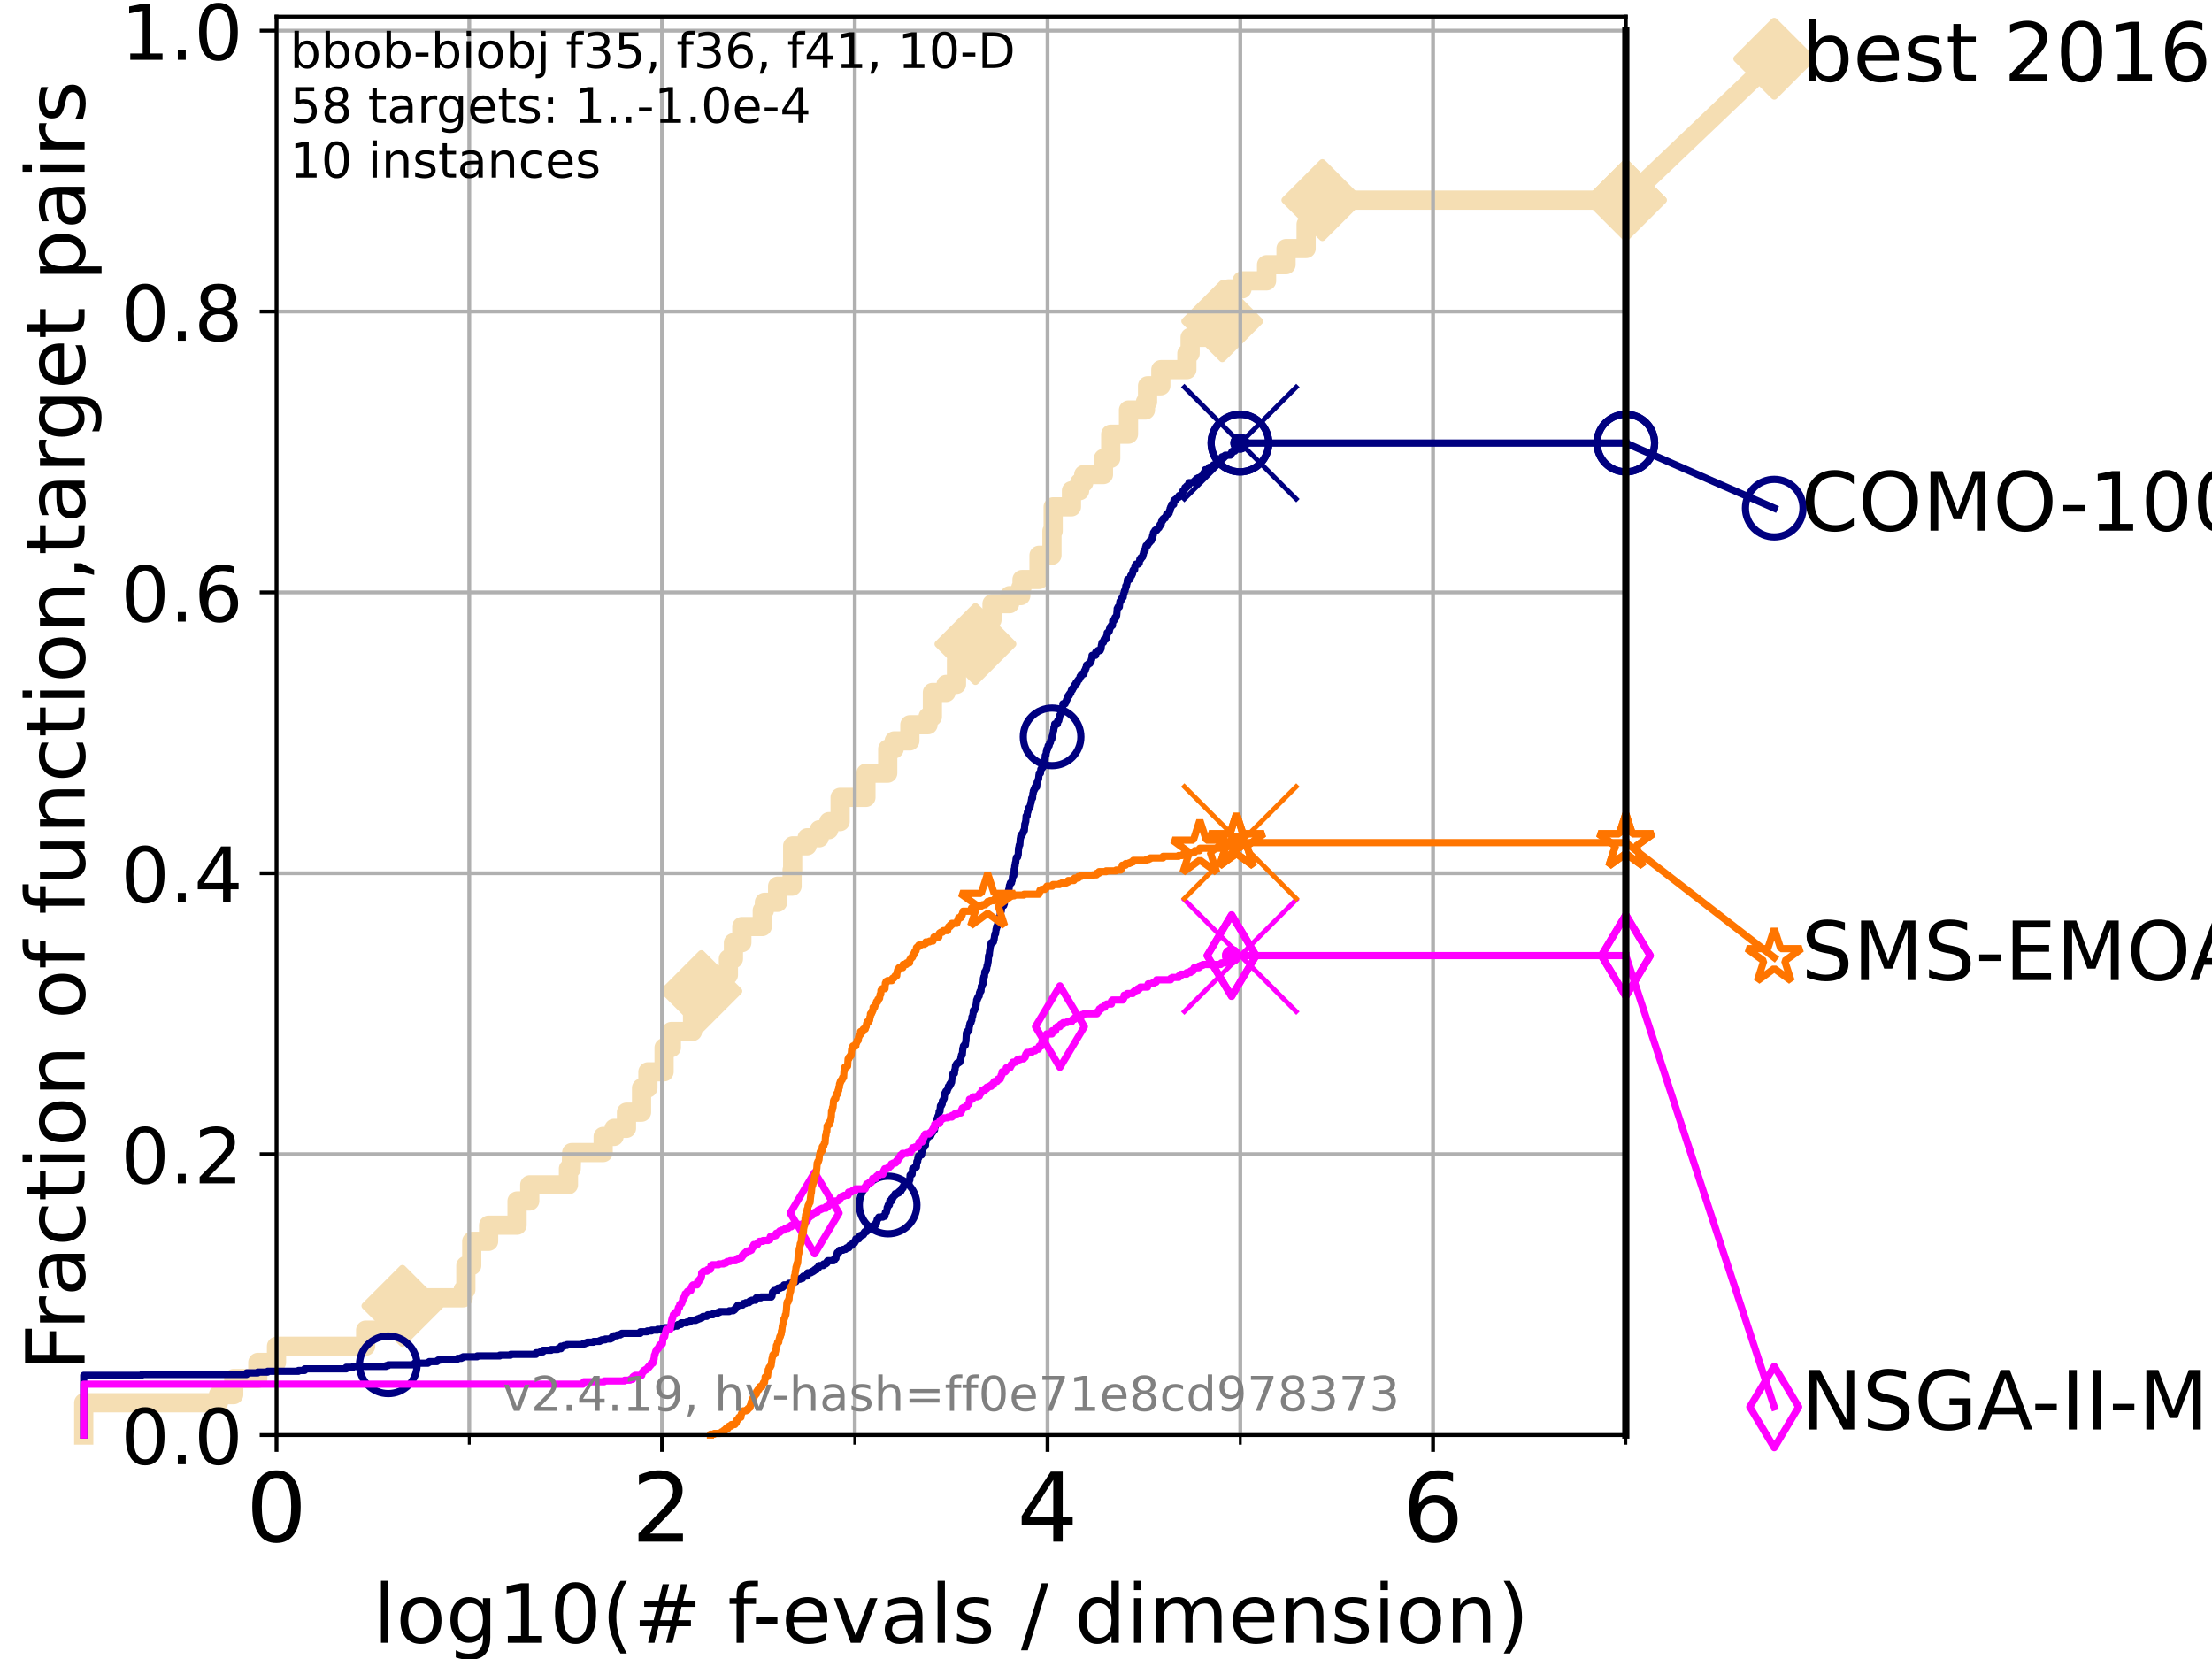 <?xml version="1.0" encoding="utf-8" standalone="no"?>
<!DOCTYPE svg PUBLIC "-//W3C//DTD SVG 1.1//EN"
  "http://www.w3.org/Graphics/SVG/1.1/DTD/svg11.dtd">
<!-- Created with matplotlib (https://matplotlib.org/) -->
<svg height="345.6pt" version="1.1" viewBox="0 0 460.8 345.6" width="460.8pt" xmlns="http://www.w3.org/2000/svg" xmlns:xlink="http://www.w3.org/1999/xlink">
 <defs>
  <style type="text/css">*{stroke-linecap:butt;stroke-linejoin:round;}</style>
 </defs>
 <g id="figure_1">
  <g id="patch_1">
   <path d="M 0 345.6 
L 460.8 345.6 
L 460.8 0 
L 0 0 
z
" style="fill:#ffffff;"/>
  </g>
  <g id="axes_1">
   <g id="patch_2">
    <path d="M 57.6 298.944 
L 338.688 298.944 
L 338.688 3.456 
L 57.6 3.456 
z
" style="fill:#ffffff;"/>
   </g>
   <g id="line2d_1">
    <path d="M 17.445 298.944 
L 17.445 292.218 
L 45.512 292.218 
L 45.512 290.537 
L 48.692 290.537 
L 48.692 287.174 
L 53.709 287.174 
L 53.709 283.811 
L 57.6 283.811 
L 57.6 280.449 
L 76.168 280.449 
L 76.168 277.086 
L 80.881 277.086 
L 80.881 275.404 
L 81.776 275.404 
L 81.776 272.042 
L 83.83 272.042 
L 83.83 270.36 
L 96.49 270.36 
L 96.49 268.679 
L 97.044 268.679 
L 97.044 263.635 
L 98.271 263.635 
L 98.271 258.591 
L 101.786 258.591 
L 101.786 255.228 
L 107.713 255.228 
L 107.713 250.184 
L 110.359 250.184 
L 110.359 246.821 
L 118.417 246.821 
L 118.417 243.458 
L 118.994 243.458 
L 119.097 240.095 
L 125.648 240.095 
L 125.648 236.732 
L 127.923 236.732 
L 127.923 235.051 
L 130.505 235.051 
L 130.505 231.688 
L 133.645 231.688 
L 133.645 226.644 
L 134.974 226.644 
L 134.974 223.281 
L 138.341 223.281 
L 138.341 218.237 
L 139.856 218.237 
L 139.856 214.874 
L 144.27 214.874 
L 144.27 209.83 
L 146.107 209.83 
L 146.107 206.467 
L 146.356 206.467 
L 146.356 203.105 
L 151.74 203.105 
L 151.74 199.742 
L 152.789 199.742 
L 152.789 196.379 
L 154.541 196.379 
L 154.541 193.016 
L 158.795 193.016 
L 158.795 189.653 
L 159.237 189.653 
L 159.237 187.972 
L 161.995 187.972 
L 161.995 184.609 
L 165.007 184.609 
L 165.007 181.246 
L 165.128 181.246 
L 165.128 176.202 
L 168.144 176.202 
L 168.144 174.521 
L 170.679 174.521 
L 170.679 172.84 
L 172.664 172.84 
L 172.664 171.158 
L 175.013 171.158 
L 175.013 166.114 
L 180.39 166.114 
L 180.39 161.07 
L 184.929 161.07 
L 184.929 156.026 
L 186.275 156.026 
L 186.275 154.344 
L 189.542 154.344 
L 189.542 150.981 
L 193.336 150.981 
L 193.336 149.3 
L 194.236 149.3 
L 194.236 144.256 
L 197.088 144.256 
L 197.088 142.574 
L 199.253 142.574 
L 199.253 137.53 
L 203.199 137.53 
L 203.199 134.167 
L 203.488 134.167 
L 203.488 129.123 
L 206.658 129.123 
L 206.658 125.761 
L 210.321 125.761 
L 210.321 124.079 
L 212.651 124.079 
L 212.651 122.398 
L 212.905 122.398 
L 212.905 120.716 
L 216.449 120.716 
L 216.449 115.672 
L 219.14 115.672 
L 219.14 110.628 
L 219.393 110.628 
L 219.393 105.584 
L 223.204 105.584 
L 223.204 102.221 
L 224.912 102.221 
L 224.912 100.54 
L 225.766 100.54 
L 225.766 98.858 
L 229.87 98.858 
L 229.87 95.495 
L 231.384 95.495 
L 231.384 90.451 
L 235.084 90.451 
L 235.084 85.407 
L 238.62 85.407 
L 238.62 83.726 
L 239.058 83.726 
L 239.058 80.363 
L 241.823 80.363 
L 241.823 77 
L 247.247 77 
L 247.247 73.637 
L 247.925 73.637 
L 247.925 70.275 
L 251.6 70.275 
L 251.6 66.912 
L 254.617 66.912 
L 254.617 61.868 
L 255.898 61.868 
L 255.898 60.186 
L 258.738 60.186 
L 258.738 58.505 
L 263.85 58.505 
L 263.85 55.142 
L 267.904 55.142 
L 267.904 51.779 
L 272.088 51.779 
L 272.088 46.735 
L 275.473 46.735 
L 275.473 41.691 
L 338.688 41.691 
L 338.688 41.691 
" style="fill:none;stroke:#f5deb3;stroke-linecap:square;stroke-width:4;"/>
   </g>
   <g id="line2d_2">
    <defs>
     <path d="M 0 7.778 
L 7.778 0 
L 0 -7.778 
L -7.778 0 
z
" id="m788c108b51" style="stroke:#f5deb3;stroke-linejoin:miter;stroke-width:1.5;"/>
    </defs>
    <g>
     <use style="fill:#f5deb3;stroke:#f5deb3;stroke-linejoin:miter;stroke-width:1.5;" x="83.83" xlink:href="#m788c108b51" y="272.042"/>
     <use style="fill:#f5deb3;stroke:#f5deb3;stroke-linejoin:miter;stroke-width:1.5;" x="146.107" xlink:href="#m788c108b51" y="206.467"/>
     <use style="fill:#f5deb3;stroke:#f5deb3;stroke-linejoin:miter;stroke-width:1.5;" x="203.199" xlink:href="#m788c108b51" y="134.167"/>
     <use style="fill:#f5deb3;stroke:#f5deb3;stroke-linejoin:miter;stroke-width:1.5;" x="254.617" xlink:href="#m788c108b51" y="66.912"/>
     <use style="fill:#f5deb3;stroke:#f5deb3;stroke-linejoin:miter;stroke-width:1.5;" x="275.473" xlink:href="#m788c108b51" y="41.691"/>
     <use style="fill:#f5deb3;stroke:#f5deb3;stroke-linejoin:miter;stroke-width:1.5;" x="338.688" xlink:href="#m788c108b51" y="41.691"/>
    </g>
   </g>
   <g id="line2d_3">
    <path style="fill:none;stroke:#f5deb3;stroke-linecap:square;stroke-width:4;"/>
    <g/>
   </g>
   <g id="line2d_4">
    <path d="M 338.688 41.691 
L 369.608 12.233 
" style="fill:none;stroke:#f5deb3;stroke-linecap:square;stroke-width:4;"/>
    <g>
     <use style="fill:#f5deb3;stroke:#f5deb3;stroke-linejoin:miter;stroke-width:1.5;" x="338.688" xlink:href="#m788c108b51" y="41.691"/>
     <use style="fill:#f5deb3;stroke:#f5deb3;stroke-linejoin:miter;stroke-width:1.5;" x="369.608" xlink:href="#m788c108b51" y="12.233"/>
    </g>
   </g>
   <g id="matplotlib.axis_1">
    <g id="xtick_1">
     <g id="line2d_5">
      <path clip-path="url(#p0615be9d17)" d="M 57.6 298.944 
L 57.6 3.456 
" style="fill:none;stroke:#b0b0b0;stroke-linecap:square;stroke-width:0.8;"/>
     </g>
     <g id="line2d_6">
      <defs>
       <path d="M 0 0 
L 0 3.5 
" id="m705c4254e9" style="stroke:#000000;stroke-width:0.8;"/>
      </defs>
      <g>
       <use style="stroke:#000000;stroke-width:0.8;" x="57.6" xlink:href="#m705c4254e9" y="298.944"/>
      </g>
     </g>
     <g id="text_1">
      <!-- 0 -->
      <g transform="translate(51.237 321.141)scale(0.2 -0.2)">
       <defs>
        <path d="M 31.781 66.406 
Q 24.172 66.406 20.328 58.906 
Q 16.5 51.422 16.5 36.375 
Q 16.5 21.391 20.328 13.891 
Q 24.172 6.391 31.781 6.391 
Q 39.453 6.391 43.281 13.891 
Q 47.125 21.391 47.125 36.375 
Q 47.125 51.422 43.281 58.906 
Q 39.453 66.406 31.781 66.406 
z
M 31.781 74.219 
Q 44.047 74.219 50.516 64.516 
Q 56.984 54.828 56.984 36.375 
Q 56.984 17.969 50.516 8.266 
Q 44.047 -1.422 31.781 -1.422 
Q 19.531 -1.422 13.062 8.266 
Q 6.594 17.969 6.594 36.375 
Q 6.594 54.828 13.062 64.516 
Q 19.531 74.219 31.781 74.219 
z
" id="DejaVuSans-48"/>
       </defs>
       <use xlink:href="#DejaVuSans-48"/>
      </g>
     </g>
    </g>
    <g id="xtick_2">
     <g id="line2d_7">
      <path clip-path="url(#p0615be9d17)" d="M 137.911 298.944 
L 137.911 3.456 
" style="fill:none;stroke:#b0b0b0;stroke-linecap:square;stroke-width:0.8;"/>
     </g>
     <g id="line2d_8">
      <g>
       <use style="stroke:#000000;stroke-width:0.8;" x="137.911" xlink:href="#m705c4254e9" y="298.944"/>
      </g>
     </g>
     <g id="text_2">
      <!-- 2 -->
      <g transform="translate(131.548 321.141)scale(0.2 -0.2)">
       <defs>
        <path d="M 19.188 8.297 
L 53.609 8.297 
L 53.609 0 
L 7.328 0 
L 7.328 8.297 
Q 12.938 14.109 22.625 23.891 
Q 32.328 33.688 34.812 36.531 
Q 39.547 41.844 41.422 45.531 
Q 43.312 49.219 43.312 52.781 
Q 43.312 58.594 39.234 62.25 
Q 35.156 65.922 28.609 65.922 
Q 23.969 65.922 18.812 64.312 
Q 13.672 62.703 7.812 59.422 
L 7.812 69.391 
Q 13.766 71.781 18.938 73 
Q 24.125 74.219 28.422 74.219 
Q 39.75 74.219 46.484 68.547 
Q 53.219 62.891 53.219 53.422 
Q 53.219 48.922 51.531 44.891 
Q 49.859 40.875 45.406 35.406 
Q 44.188 33.984 37.641 27.219 
Q 31.109 20.453 19.188 8.297 
z
" id="DejaVuSans-50"/>
       </defs>
       <use xlink:href="#DejaVuSans-50"/>
      </g>
     </g>
    </g>
    <g id="xtick_3">
     <g id="line2d_9">
      <path clip-path="url(#p0615be9d17)" d="M 218.222 298.944 
L 218.222 3.456 
" style="fill:none;stroke:#b0b0b0;stroke-linecap:square;stroke-width:0.8;"/>
     </g>
     <g id="line2d_10">
      <g>
       <use style="stroke:#000000;stroke-width:0.8;" x="218.222" xlink:href="#m705c4254e9" y="298.944"/>
      </g>
     </g>
     <g id="text_3">
      <!-- 4 -->
      <g transform="translate(211.859 321.141)scale(0.2 -0.2)">
       <defs>
        <path d="M 37.797 64.312 
L 12.891 25.391 
L 37.797 25.391 
z
M 35.203 72.906 
L 47.609 72.906 
L 47.609 25.391 
L 58.016 25.391 
L 58.016 17.188 
L 47.609 17.188 
L 47.609 0 
L 37.797 0 
L 37.797 17.188 
L 4.891 17.188 
L 4.891 26.703 
z
" id="DejaVuSans-52"/>
       </defs>
       <use xlink:href="#DejaVuSans-52"/>
      </g>
     </g>
    </g>
    <g id="xtick_4">
     <g id="line2d_11">
      <path clip-path="url(#p0615be9d17)" d="M 298.533 298.944 
L 298.533 3.456 
" style="fill:none;stroke:#b0b0b0;stroke-linecap:square;stroke-width:0.8;"/>
     </g>
     <g id="line2d_12">
      <g>
       <use style="stroke:#000000;stroke-width:0.8;" x="298.533" xlink:href="#m705c4254e9" y="298.944"/>
      </g>
     </g>
     <g id="text_4">
      <!-- 6 -->
      <g transform="translate(292.17 321.141)scale(0.2 -0.2)">
       <defs>
        <path d="M 33.016 40.375 
Q 26.375 40.375 22.484 35.828 
Q 18.609 31.297 18.609 23.391 
Q 18.609 15.531 22.484 10.953 
Q 26.375 6.391 33.016 6.391 
Q 39.656 6.391 43.531 10.953 
Q 47.406 15.531 47.406 23.391 
Q 47.406 31.297 43.531 35.828 
Q 39.656 40.375 33.016 40.375 
z
M 52.594 71.297 
L 52.594 62.312 
Q 48.875 64.062 45.094 64.984 
Q 41.312 65.922 37.594 65.922 
Q 27.828 65.922 22.672 59.328 
Q 17.531 52.734 16.797 39.406 
Q 19.672 43.656 24.016 45.922 
Q 28.375 48.188 33.594 48.188 
Q 44.578 48.188 50.953 41.516 
Q 57.328 34.859 57.328 23.391 
Q 57.328 12.156 50.688 5.359 
Q 44.047 -1.422 33.016 -1.422 
Q 20.359 -1.422 13.672 8.266 
Q 6.984 17.969 6.984 36.375 
Q 6.984 53.656 15.188 63.938 
Q 23.391 74.219 37.203 74.219 
Q 40.922 74.219 44.703 73.484 
Q 48.484 72.75 52.594 71.297 
z
" id="DejaVuSans-54"/>
       </defs>
       <use xlink:href="#DejaVuSans-54"/>
      </g>
     </g>
    </g>
    <g id="xtick_5">
     <g id="line2d_13">
      <path clip-path="url(#p0615be9d17)" d="M 97.755 298.944 
L 97.755 3.456 
" style="fill:none;stroke:#b0b0b0;stroke-linecap:square;stroke-width:0.8;"/>
     </g>
     <g id="line2d_14">
      <defs>
       <path d="M 0 0 
L 0 2 
" id="md21abb8c14" style="stroke:#000000;stroke-width:0.6;"/>
      </defs>
      <g>
       <use style="stroke:#000000;stroke-width:0.6;" x="97.755" xlink:href="#md21abb8c14" y="298.944"/>
      </g>
     </g>
    </g>
    <g id="xtick_6">
     <g id="line2d_15">
      <path clip-path="url(#p0615be9d17)" d="M 178.066 298.944 
L 178.066 3.456 
" style="fill:none;stroke:#b0b0b0;stroke-linecap:square;stroke-width:0.8;"/>
     </g>
     <g id="line2d_16">
      <g>
       <use style="stroke:#000000;stroke-width:0.6;" x="178.066" xlink:href="#md21abb8c14" y="298.944"/>
      </g>
     </g>
    </g>
    <g id="xtick_7">
     <g id="line2d_17">
      <path clip-path="url(#p0615be9d17)" d="M 258.377 298.944 
L 258.377 3.456 
" style="fill:none;stroke:#b0b0b0;stroke-linecap:square;stroke-width:0.8;"/>
     </g>
     <g id="line2d_18">
      <g>
       <use style="stroke:#000000;stroke-width:0.6;" x="258.377" xlink:href="#md21abb8c14" y="298.944"/>
      </g>
     </g>
    </g>
    <g id="xtick_8">
     <g id="line2d_19">
      <path clip-path="url(#p0615be9d17)" d="M 338.688 298.944 
L 338.688 3.456 
" style="fill:none;stroke:#b0b0b0;stroke-linecap:square;stroke-width:0.8;"/>
     </g>
     <g id="line2d_20">
      <g>
       <use style="stroke:#000000;stroke-width:0.6;" x="338.688" xlink:href="#md21abb8c14" y="298.944"/>
      </g>
     </g>
    </g>
    <g id="text_5">
     <!-- log10(# f-evals / dimension) -->
     <g transform="translate(77.764 342.218)scale(0.17 -0.17)">
      <defs>
       <path d="M 9.422 75.984 
L 18.406 75.984 
L 18.406 0 
L 9.422 0 
z
" id="DejaVuSans-108"/>
       <path d="M 30.609 48.391 
Q 23.391 48.391 19.188 42.75 
Q 14.984 37.109 14.984 27.297 
Q 14.984 17.484 19.156 11.844 
Q 23.344 6.203 30.609 6.203 
Q 37.797 6.203 41.984 11.859 
Q 46.188 17.531 46.188 27.297 
Q 46.188 37.016 41.984 42.703 
Q 37.797 48.391 30.609 48.391 
z
M 30.609 56 
Q 42.328 56 49.016 48.375 
Q 55.719 40.766 55.719 27.297 
Q 55.719 13.875 49.016 6.219 
Q 42.328 -1.422 30.609 -1.422 
Q 18.844 -1.422 12.172 6.219 
Q 5.516 13.875 5.516 27.297 
Q 5.516 40.766 12.172 48.375 
Q 18.844 56 30.609 56 
z
" id="DejaVuSans-111"/>
       <path d="M 45.406 27.984 
Q 45.406 37.75 41.375 43.109 
Q 37.359 48.484 30.078 48.484 
Q 22.859 48.484 18.828 43.109 
Q 14.797 37.75 14.797 27.984 
Q 14.797 18.266 18.828 12.891 
Q 22.859 7.516 30.078 7.516 
Q 37.359 7.516 41.375 12.891 
Q 45.406 18.266 45.406 27.984 
z
M 54.391 6.781 
Q 54.391 -7.172 48.188 -13.984 
Q 42 -20.797 29.203 -20.797 
Q 24.469 -20.797 20.266 -20.094 
Q 16.062 -19.391 12.109 -17.922 
L 12.109 -9.188 
Q 16.062 -11.328 19.922 -12.344 
Q 23.781 -13.375 27.781 -13.375 
Q 36.625 -13.375 41.016 -8.766 
Q 45.406 -4.156 45.406 5.172 
L 45.406 9.625 
Q 42.625 4.781 38.281 2.391 
Q 33.938 0 27.875 0 
Q 17.828 0 11.672 7.656 
Q 5.516 15.328 5.516 27.984 
Q 5.516 40.672 11.672 48.328 
Q 17.828 56 27.875 56 
Q 33.938 56 38.281 53.609 
Q 42.625 51.219 45.406 46.391 
L 45.406 54.688 
L 54.391 54.688 
z
" id="DejaVuSans-103"/>
       <path d="M 12.406 8.297 
L 28.516 8.297 
L 28.516 63.922 
L 10.984 60.406 
L 10.984 69.391 
L 28.422 72.906 
L 38.281 72.906 
L 38.281 8.297 
L 54.391 8.297 
L 54.391 0 
L 12.406 0 
z
" id="DejaVuSans-49"/>
       <path d="M 31 75.875 
Q 24.469 64.656 21.281 53.656 
Q 18.109 42.672 18.109 31.391 
Q 18.109 20.125 21.312 9.062 
Q 24.516 -2 31 -13.188 
L 23.188 -13.188 
Q 15.875 -1.703 12.234 9.375 
Q 8.594 20.453 8.594 31.391 
Q 8.594 42.281 12.203 53.312 
Q 15.828 64.359 23.188 75.875 
z
" id="DejaVuSans-40"/>
       <path d="M 51.125 44 
L 36.922 44 
L 32.812 27.688 
L 47.125 27.688 
z
M 43.797 71.781 
L 38.719 51.516 
L 52.984 51.516 
L 58.109 71.781 
L 65.922 71.781 
L 60.891 51.516 
L 76.125 51.516 
L 76.125 44 
L 58.984 44 
L 54.984 27.688 
L 70.516 27.688 
L 70.516 20.219 
L 53.078 20.219 
L 48 0 
L 40.188 0 
L 45.219 20.219 
L 30.906 20.219 
L 25.875 0 
L 18.016 0 
L 23.094 20.219 
L 7.719 20.219 
L 7.719 27.688 
L 24.906 27.688 
L 29 44 
L 13.281 44 
L 13.281 51.516 
L 30.906 51.516 
L 35.891 71.781 
z
" id="DejaVuSans-35"/>
       <path id="DejaVuSans-32"/>
       <path d="M 37.109 75.984 
L 37.109 68.5 
L 28.516 68.5 
Q 23.688 68.5 21.797 66.547 
Q 19.922 64.594 19.922 59.516 
L 19.922 54.688 
L 34.719 54.688 
L 34.719 47.703 
L 19.922 47.703 
L 19.922 0 
L 10.891 0 
L 10.891 47.703 
L 2.297 47.703 
L 2.297 54.688 
L 10.891 54.688 
L 10.891 58.5 
Q 10.891 67.625 15.141 71.797 
Q 19.391 75.984 28.609 75.984 
z
" id="DejaVuSans-102"/>
       <path d="M 4.891 31.391 
L 31.203 31.391 
L 31.203 23.391 
L 4.891 23.391 
z
" id="DejaVuSans-45"/>
       <path d="M 56.203 29.594 
L 56.203 25.203 
L 14.891 25.203 
Q 15.484 15.922 20.484 11.062 
Q 25.484 6.203 34.422 6.203 
Q 39.594 6.203 44.453 7.469 
Q 49.312 8.734 54.109 11.281 
L 54.109 2.781 
Q 49.266 0.734 44.188 -0.344 
Q 39.109 -1.422 33.891 -1.422 
Q 20.797 -1.422 13.156 6.188 
Q 5.516 13.812 5.516 26.812 
Q 5.516 40.234 12.766 48.109 
Q 20.016 56 32.328 56 
Q 43.359 56 49.781 48.891 
Q 56.203 41.797 56.203 29.594 
z
M 47.219 32.234 
Q 47.125 39.594 43.094 43.984 
Q 39.062 48.391 32.422 48.391 
Q 24.906 48.391 20.391 44.141 
Q 15.875 39.891 15.188 32.172 
z
" id="DejaVuSans-101"/>
       <path d="M 2.984 54.688 
L 12.5 54.688 
L 29.594 8.797 
L 46.688 54.688 
L 56.203 54.688 
L 35.688 0 
L 23.484 0 
z
" id="DejaVuSans-118"/>
       <path d="M 34.281 27.484 
Q 23.391 27.484 19.188 25 
Q 14.984 22.516 14.984 16.5 
Q 14.984 11.719 18.141 8.906 
Q 21.297 6.109 26.703 6.109 
Q 34.188 6.109 38.703 11.406 
Q 43.219 16.703 43.219 25.484 
L 43.219 27.484 
z
M 52.203 31.203 
L 52.203 0 
L 43.219 0 
L 43.219 8.297 
Q 40.141 3.328 35.547 0.953 
Q 30.953 -1.422 24.312 -1.422 
Q 15.922 -1.422 10.953 3.297 
Q 6 8.016 6 15.922 
Q 6 25.141 12.172 29.828 
Q 18.359 34.516 30.609 34.516 
L 43.219 34.516 
L 43.219 35.406 
Q 43.219 41.609 39.141 45 
Q 35.062 48.391 27.688 48.391 
Q 23 48.391 18.547 47.266 
Q 14.109 46.141 10.016 43.891 
L 10.016 52.203 
Q 14.938 54.109 19.578 55.047 
Q 24.219 56 28.609 56 
Q 40.484 56 46.344 49.844 
Q 52.203 43.703 52.203 31.203 
z
" id="DejaVuSans-97"/>
       <path d="M 44.281 53.078 
L 44.281 44.578 
Q 40.484 46.531 36.375 47.5 
Q 32.281 48.484 27.875 48.484 
Q 21.188 48.484 17.844 46.438 
Q 14.5 44.391 14.5 40.281 
Q 14.5 37.156 16.891 35.375 
Q 19.281 33.594 26.516 31.984 
L 29.594 31.297 
Q 39.156 29.25 43.188 25.516 
Q 47.219 21.781 47.219 15.094 
Q 47.219 7.469 41.188 3.016 
Q 35.156 -1.422 24.609 -1.422 
Q 20.219 -1.422 15.453 -0.562 
Q 10.688 0.297 5.422 2 
L 5.422 11.281 
Q 10.406 8.688 15.234 7.391 
Q 20.062 6.109 24.812 6.109 
Q 31.156 6.109 34.562 8.281 
Q 37.984 10.453 37.984 14.406 
Q 37.984 18.062 35.516 20.016 
Q 33.062 21.969 24.703 23.781 
L 21.578 24.516 
Q 13.234 26.266 9.516 29.906 
Q 5.812 33.547 5.812 39.891 
Q 5.812 47.609 11.281 51.797 
Q 16.75 56 26.812 56 
Q 31.781 56 36.172 55.266 
Q 40.578 54.547 44.281 53.078 
z
" id="DejaVuSans-115"/>
       <path d="M 25.391 72.906 
L 33.688 72.906 
L 8.297 -9.281 
L 0 -9.281 
z
" id="DejaVuSans-47"/>
       <path d="M 45.406 46.391 
L 45.406 75.984 
L 54.391 75.984 
L 54.391 0 
L 45.406 0 
L 45.406 8.203 
Q 42.578 3.328 38.25 0.953 
Q 33.938 -1.422 27.875 -1.422 
Q 17.969 -1.422 11.734 6.484 
Q 5.516 14.406 5.516 27.297 
Q 5.516 40.188 11.734 48.094 
Q 17.969 56 27.875 56 
Q 33.938 56 38.25 53.625 
Q 42.578 51.266 45.406 46.391 
z
M 14.797 27.297 
Q 14.797 17.391 18.875 11.75 
Q 22.953 6.109 30.078 6.109 
Q 37.203 6.109 41.297 11.75 
Q 45.406 17.391 45.406 27.297 
Q 45.406 37.203 41.297 42.844 
Q 37.203 48.484 30.078 48.484 
Q 22.953 48.484 18.875 42.844 
Q 14.797 37.203 14.797 27.297 
z
" id="DejaVuSans-100"/>
       <path d="M 9.422 54.688 
L 18.406 54.688 
L 18.406 0 
L 9.422 0 
z
M 9.422 75.984 
L 18.406 75.984 
L 18.406 64.594 
L 9.422 64.594 
z
" id="DejaVuSans-105"/>
       <path d="M 52 44.188 
Q 55.375 50.25 60.062 53.125 
Q 64.75 56 71.094 56 
Q 79.641 56 84.281 50.016 
Q 88.922 44.047 88.922 33.016 
L 88.922 0 
L 79.891 0 
L 79.891 32.719 
Q 79.891 40.578 77.094 44.375 
Q 74.312 48.188 68.609 48.188 
Q 61.625 48.188 57.562 43.547 
Q 53.516 38.922 53.516 30.906 
L 53.516 0 
L 44.484 0 
L 44.484 32.719 
Q 44.484 40.625 41.703 44.406 
Q 38.922 48.188 33.109 48.188 
Q 26.219 48.188 22.156 43.531 
Q 18.109 38.875 18.109 30.906 
L 18.109 0 
L 9.078 0 
L 9.078 54.688 
L 18.109 54.688 
L 18.109 46.188 
Q 21.188 51.219 25.484 53.609 
Q 29.781 56 35.688 56 
Q 41.656 56 45.828 52.969 
Q 50 49.953 52 44.188 
z
" id="DejaVuSans-109"/>
       <path d="M 54.891 33.016 
L 54.891 0 
L 45.906 0 
L 45.906 32.719 
Q 45.906 40.484 42.875 44.328 
Q 39.844 48.188 33.797 48.188 
Q 26.516 48.188 22.312 43.547 
Q 18.109 38.922 18.109 30.906 
L 18.109 0 
L 9.078 0 
L 9.078 54.688 
L 18.109 54.688 
L 18.109 46.188 
Q 21.344 51.125 25.703 53.562 
Q 30.078 56 35.797 56 
Q 45.219 56 50.047 50.172 
Q 54.891 44.344 54.891 33.016 
z
" id="DejaVuSans-110"/>
       <path d="M 8.016 75.875 
L 15.828 75.875 
Q 23.141 64.359 26.781 53.312 
Q 30.422 42.281 30.422 31.391 
Q 30.422 20.453 26.781 9.375 
Q 23.141 -1.703 15.828 -13.188 
L 8.016 -13.188 
Q 14.5 -2 17.703 9.062 
Q 20.906 20.125 20.906 31.391 
Q 20.906 42.672 17.703 53.656 
Q 14.5 64.656 8.016 75.875 
z
" id="DejaVuSans-41"/>
      </defs>
      <use xlink:href="#DejaVuSans-108"/>
      <use x="27.783" xlink:href="#DejaVuSans-111"/>
      <use x="88.965" xlink:href="#DejaVuSans-103"/>
      <use x="152.441" xlink:href="#DejaVuSans-49"/>
      <use x="216.064" xlink:href="#DejaVuSans-48"/>
      <use x="279.688" xlink:href="#DejaVuSans-40"/>
      <use x="318.701" xlink:href="#DejaVuSans-35"/>
      <use x="402.49" xlink:href="#DejaVuSans-32"/>
      <use x="434.277" xlink:href="#DejaVuSans-102"/>
      <use x="463.982" xlink:href="#DejaVuSans-45"/>
      <use x="500.066" xlink:href="#DejaVuSans-101"/>
      <use x="561.59" xlink:href="#DejaVuSans-118"/>
      <use x="620.77" xlink:href="#DejaVuSans-97"/>
      <use x="682.049" xlink:href="#DejaVuSans-108"/>
      <use x="709.832" xlink:href="#DejaVuSans-115"/>
      <use x="761.932" xlink:href="#DejaVuSans-32"/>
      <use x="793.719" xlink:href="#DejaVuSans-47"/>
      <use x="827.41" xlink:href="#DejaVuSans-32"/>
      <use x="859.197" xlink:href="#DejaVuSans-100"/>
      <use x="922.674" xlink:href="#DejaVuSans-105"/>
      <use x="950.457" xlink:href="#DejaVuSans-109"/>
      <use x="1047.869" xlink:href="#DejaVuSans-101"/>
      <use x="1109.393" xlink:href="#DejaVuSans-110"/>
      <use x="1172.771" xlink:href="#DejaVuSans-115"/>
      <use x="1224.871" xlink:href="#DejaVuSans-105"/>
      <use x="1252.654" xlink:href="#DejaVuSans-111"/>
      <use x="1313.836" xlink:href="#DejaVuSans-110"/>
      <use x="1377.215" xlink:href="#DejaVuSans-41"/>
     </g>
    </g>
   </g>
   <g id="matplotlib.axis_2">
    <g id="ytick_1">
     <g id="line2d_21">
      <path clip-path="url(#p0615be9d17)" d="M 57.6 298.944 
L 338.688 298.944 
" style="fill:none;stroke:#b0b0b0;stroke-linecap:square;stroke-width:0.8;"/>
     </g>
     <g id="line2d_22">
      <defs>
       <path d="M 0 0 
L -3.5 0 
" id="m661f126fb5" style="stroke:#000000;stroke-width:0.8;"/>
      </defs>
      <g>
       <use style="stroke:#000000;stroke-width:0.8;" x="57.6" xlink:href="#m661f126fb5" y="298.944"/>
      </g>
     </g>
     <g id="text_6">
      <!-- 0.0 -->
      <g transform="translate(25.155 305.023)scale(0.16 -0.16)">
       <defs>
        <path d="M 10.688 12.406 
L 21 12.406 
L 21 0 
L 10.688 0 
z
" id="DejaVuSans-46"/>
       </defs>
       <use xlink:href="#DejaVuSans-48"/>
       <use x="63.623" xlink:href="#DejaVuSans-46"/>
       <use x="95.41" xlink:href="#DejaVuSans-48"/>
      </g>
     </g>
    </g>
    <g id="ytick_2">
     <g id="line2d_23">
      <path clip-path="url(#p0615be9d17)" d="M 57.6 240.432 
L 338.688 240.432 
" style="fill:none;stroke:#b0b0b0;stroke-linecap:square;stroke-width:0.8;"/>
     </g>
     <g id="line2d_24">
      <g>
       <use style="stroke:#000000;stroke-width:0.8;" x="57.6" xlink:href="#m661f126fb5" y="240.432"/>
      </g>
     </g>
     <g id="text_7">
      <!-- 0.2 -->
      <g transform="translate(25.155 246.51)scale(0.16 -0.16)">
       <use xlink:href="#DejaVuSans-48"/>
       <use x="63.623" xlink:href="#DejaVuSans-46"/>
       <use x="95.41" xlink:href="#DejaVuSans-50"/>
      </g>
     </g>
    </g>
    <g id="ytick_3">
     <g id="line2d_25">
      <path clip-path="url(#p0615be9d17)" d="M 57.6 181.919 
L 338.688 181.919 
" style="fill:none;stroke:#b0b0b0;stroke-linecap:square;stroke-width:0.8;"/>
     </g>
     <g id="line2d_26">
      <g>
       <use style="stroke:#000000;stroke-width:0.8;" x="57.6" xlink:href="#m661f126fb5" y="181.919"/>
      </g>
     </g>
     <g id="text_8">
      <!-- 0.4 -->
      <g transform="translate(25.155 187.998)scale(0.16 -0.16)">
       <use xlink:href="#DejaVuSans-48"/>
       <use x="63.623" xlink:href="#DejaVuSans-46"/>
       <use x="95.41" xlink:href="#DejaVuSans-52"/>
      </g>
     </g>
    </g>
    <g id="ytick_4">
     <g id="line2d_27">
      <path clip-path="url(#p0615be9d17)" d="M 57.6 123.407 
L 338.688 123.407 
" style="fill:none;stroke:#b0b0b0;stroke-linecap:square;stroke-width:0.8;"/>
     </g>
     <g id="line2d_28">
      <g>
       <use style="stroke:#000000;stroke-width:0.8;" x="57.6" xlink:href="#m661f126fb5" y="123.407"/>
      </g>
     </g>
     <g id="text_9">
      <!-- 0.6 -->
      <g transform="translate(25.155 129.485)scale(0.16 -0.16)">
       <use xlink:href="#DejaVuSans-48"/>
       <use x="63.623" xlink:href="#DejaVuSans-46"/>
       <use x="95.41" xlink:href="#DejaVuSans-54"/>
      </g>
     </g>
    </g>
    <g id="ytick_5">
     <g id="line2d_29">
      <path clip-path="url(#p0615be9d17)" d="M 57.6 64.894 
L 338.688 64.894 
" style="fill:none;stroke:#b0b0b0;stroke-linecap:square;stroke-width:0.8;"/>
     </g>
     <g id="line2d_30">
      <g>
       <use style="stroke:#000000;stroke-width:0.8;" x="57.6" xlink:href="#m661f126fb5" y="64.894"/>
      </g>
     </g>
     <g id="text_10">
      <!-- 0.8 -->
      <g transform="translate(25.155 70.973)scale(0.16 -0.16)">
       <defs>
        <path d="M 31.781 34.625 
Q 24.75 34.625 20.719 30.859 
Q 16.703 27.094 16.703 20.516 
Q 16.703 13.922 20.719 10.156 
Q 24.75 6.391 31.781 6.391 
Q 38.812 6.391 42.859 10.172 
Q 46.922 13.969 46.922 20.516 
Q 46.922 27.094 42.891 30.859 
Q 38.875 34.625 31.781 34.625 
z
M 21.922 38.812 
Q 15.578 40.375 12.031 44.719 
Q 8.5 49.078 8.5 55.328 
Q 8.5 64.062 14.719 69.141 
Q 20.953 74.219 31.781 74.219 
Q 42.672 74.219 48.875 69.141 
Q 55.078 64.062 55.078 55.328 
Q 55.078 49.078 51.531 44.719 
Q 48 40.375 41.703 38.812 
Q 48.828 37.156 52.797 32.312 
Q 56.781 27.484 56.781 20.516 
Q 56.781 9.906 50.312 4.234 
Q 43.844 -1.422 31.781 -1.422 
Q 19.734 -1.422 13.25 4.234 
Q 6.781 9.906 6.781 20.516 
Q 6.781 27.484 10.781 32.312 
Q 14.797 37.156 21.922 38.812 
z
M 18.312 54.391 
Q 18.312 48.734 21.844 45.562 
Q 25.391 42.391 31.781 42.391 
Q 38.141 42.391 41.719 45.562 
Q 45.312 48.734 45.312 54.391 
Q 45.312 60.062 41.719 63.234 
Q 38.141 66.406 31.781 66.406 
Q 25.391 66.406 21.844 63.234 
Q 18.312 60.062 18.312 54.391 
z
" id="DejaVuSans-56"/>
       </defs>
       <use xlink:href="#DejaVuSans-48"/>
       <use x="63.623" xlink:href="#DejaVuSans-46"/>
       <use x="95.41" xlink:href="#DejaVuSans-56"/>
      </g>
     </g>
    </g>
    <g id="ytick_6">
     <g id="line2d_31">
      <path clip-path="url(#p0615be9d17)" d="M 57.6 6.382 
L 338.688 6.382 
" style="fill:none;stroke:#b0b0b0;stroke-linecap:square;stroke-width:0.8;"/>
     </g>
     <g id="line2d_32">
      <g>
       <use style="stroke:#000000;stroke-width:0.8;" x="57.6" xlink:href="#m661f126fb5" y="6.382"/>
      </g>
     </g>
     <g id="text_11">
      <!-- 1.0 -->
      <g transform="translate(25.155 12.46)scale(0.16 -0.16)">
       <use xlink:href="#DejaVuSans-49"/>
       <use x="63.623" xlink:href="#DejaVuSans-46"/>
       <use x="95.41" xlink:href="#DejaVuSans-48"/>
      </g>
     </g>
    </g>
    <g id="text_12">
     <!-- Fraction of function,target pairs -->
     <g transform="translate(17.62 285.585)rotate(-90)scale(0.17 -0.17)">
      <defs>
       <path d="M 9.812 72.906 
L 51.703 72.906 
L 51.703 64.594 
L 19.672 64.594 
L 19.672 43.109 
L 48.578 43.109 
L 48.578 34.812 
L 19.672 34.812 
L 19.672 0 
L 9.812 0 
z
" id="DejaVuSans-70"/>
       <path d="M 41.109 46.297 
Q 39.594 47.172 37.812 47.578 
Q 36.031 48 33.891 48 
Q 26.266 48 22.188 43.047 
Q 18.109 38.094 18.109 28.812 
L 18.109 0 
L 9.078 0 
L 9.078 54.688 
L 18.109 54.688 
L 18.109 46.188 
Q 20.953 51.172 25.484 53.578 
Q 30.031 56 36.531 56 
Q 37.453 56 38.578 55.875 
Q 39.703 55.766 41.062 55.516 
z
" id="DejaVuSans-114"/>
       <path d="M 48.781 52.594 
L 48.781 44.188 
Q 44.969 46.297 41.141 47.344 
Q 37.312 48.391 33.406 48.391 
Q 24.656 48.391 19.812 42.844 
Q 14.984 37.312 14.984 27.297 
Q 14.984 17.281 19.812 11.734 
Q 24.656 6.203 33.406 6.203 
Q 37.312 6.203 41.141 7.25 
Q 44.969 8.297 48.781 10.406 
L 48.781 2.094 
Q 45.016 0.344 40.984 -0.531 
Q 36.969 -1.422 32.422 -1.422 
Q 20.062 -1.422 12.781 6.344 
Q 5.516 14.109 5.516 27.297 
Q 5.516 40.672 12.859 48.328 
Q 20.219 56 33.016 56 
Q 37.156 56 41.109 55.141 
Q 45.062 54.297 48.781 52.594 
z
" id="DejaVuSans-99"/>
       <path d="M 18.312 70.219 
L 18.312 54.688 
L 36.812 54.688 
L 36.812 47.703 
L 18.312 47.703 
L 18.312 18.016 
Q 18.312 11.328 20.141 9.422 
Q 21.969 7.516 27.594 7.516 
L 36.812 7.516 
L 36.812 0 
L 27.594 0 
Q 17.188 0 13.234 3.875 
Q 9.281 7.766 9.281 18.016 
L 9.281 47.703 
L 2.688 47.703 
L 2.688 54.688 
L 9.281 54.688 
L 9.281 70.219 
z
" id="DejaVuSans-116"/>
       <path d="M 8.5 21.578 
L 8.5 54.688 
L 17.484 54.688 
L 17.484 21.922 
Q 17.484 14.156 20.5 10.266 
Q 23.531 6.391 29.594 6.391 
Q 36.859 6.391 41.078 11.031 
Q 45.312 15.672 45.312 23.688 
L 45.312 54.688 
L 54.297 54.688 
L 54.297 0 
L 45.312 0 
L 45.312 8.406 
Q 42.047 3.422 37.719 1 
Q 33.406 -1.422 27.688 -1.422 
Q 18.266 -1.422 13.375 4.438 
Q 8.5 10.297 8.5 21.578 
z
M 31.109 56 
z
" id="DejaVuSans-117"/>
       <path d="M 11.719 12.406 
L 22.016 12.406 
L 22.016 4 
L 14.016 -11.625 
L 7.719 -11.625 
L 11.719 4 
z
" id="DejaVuSans-44"/>
       <path d="M 18.109 8.203 
L 18.109 -20.797 
L 9.078 -20.797 
L 9.078 54.688 
L 18.109 54.688 
L 18.109 46.391 
Q 20.953 51.266 25.266 53.625 
Q 29.594 56 35.594 56 
Q 45.562 56 51.781 48.094 
Q 58.016 40.188 58.016 27.297 
Q 58.016 14.406 51.781 6.484 
Q 45.562 -1.422 35.594 -1.422 
Q 29.594 -1.422 25.266 0.953 
Q 20.953 3.328 18.109 8.203 
z
M 48.688 27.297 
Q 48.688 37.203 44.609 42.844 
Q 40.531 48.484 33.406 48.484 
Q 26.266 48.484 22.188 42.844 
Q 18.109 37.203 18.109 27.297 
Q 18.109 17.391 22.188 11.75 
Q 26.266 6.109 33.406 6.109 
Q 40.531 6.109 44.609 11.75 
Q 48.688 17.391 48.688 27.297 
z
" id="DejaVuSans-112"/>
      </defs>
      <use xlink:href="#DejaVuSans-70"/>
      <use x="50.27" xlink:href="#DejaVuSans-114"/>
      <use x="91.383" xlink:href="#DejaVuSans-97"/>
      <use x="152.662" xlink:href="#DejaVuSans-99"/>
      <use x="207.643" xlink:href="#DejaVuSans-116"/>
      <use x="246.852" xlink:href="#DejaVuSans-105"/>
      <use x="274.635" xlink:href="#DejaVuSans-111"/>
      <use x="335.816" xlink:href="#DejaVuSans-110"/>
      <use x="399.195" xlink:href="#DejaVuSans-32"/>
      <use x="430.982" xlink:href="#DejaVuSans-111"/>
      <use x="492.164" xlink:href="#DejaVuSans-102"/>
      <use x="527.369" xlink:href="#DejaVuSans-32"/>
      <use x="559.156" xlink:href="#DejaVuSans-102"/>
      <use x="594.361" xlink:href="#DejaVuSans-117"/>
      <use x="657.74" xlink:href="#DejaVuSans-110"/>
      <use x="721.119" xlink:href="#DejaVuSans-99"/>
      <use x="776.1" xlink:href="#DejaVuSans-116"/>
      <use x="815.309" xlink:href="#DejaVuSans-105"/>
      <use x="843.092" xlink:href="#DejaVuSans-111"/>
      <use x="904.273" xlink:href="#DejaVuSans-110"/>
      <use x="967.652" xlink:href="#DejaVuSans-44"/>
      <use x="999.439" xlink:href="#DejaVuSans-116"/>
      <use x="1038.648" xlink:href="#DejaVuSans-97"/>
      <use x="1099.928" xlink:href="#DejaVuSans-114"/>
      <use x="1139.291" xlink:href="#DejaVuSans-103"/>
      <use x="1202.768" xlink:href="#DejaVuSans-101"/>
      <use x="1264.291" xlink:href="#DejaVuSans-116"/>
      <use x="1303.5" xlink:href="#DejaVuSans-32"/>
      <use x="1335.287" xlink:href="#DejaVuSans-112"/>
      <use x="1398.764" xlink:href="#DejaVuSans-97"/>
      <use x="1460.043" xlink:href="#DejaVuSans-105"/>
      <use x="1487.826" xlink:href="#DejaVuSans-114"/>
      <use x="1528.939" xlink:href="#DejaVuSans-115"/>
     </g>
    </g>
   </g>
   <g id="line2d_33">
    <defs>
     <path d="M 0 1.5 
C 0.398 1.5 0.779 1.342 1.061 1.061 
C 1.342 0.779 1.5 0.398 1.5 0 
C 1.5 -0.398 1.342 -0.779 1.061 -1.061 
C 0.779 -1.342 0.398 -1.5 0 -1.5 
C -0.398 -1.5 -0.779 -1.342 -1.061 -1.061 
C -1.342 -0.779 -1.5 -0.398 -1.5 0 
C -1.5 0.398 -1.342 0.779 -1.061 1.061 
C -0.779 1.342 -0.398 1.5 0 1.5 
z
" id="mfe6ff9bcdf" style="stroke:#f5deb3;"/>
    </defs>
    <g>
     <use style="fill:#f5deb3;stroke:#f5deb3;" x="275.473" xlink:href="#mfe6ff9bcdf" y="41.691"/>
     <use style="fill:#f5deb3;stroke:#f5deb3;" x="275.473" xlink:href="#mfe6ff9bcdf" y="41.691"/>
    </g>
   </g>
   <g id="line2d_34">
    <defs>
     <path d="M 0 1.5 
C 0.398 1.5 0.779 1.342 1.061 1.061 
C 1.342 0.779 1.5 0.398 1.5 0 
C 1.5 -0.398 1.342 -0.779 1.061 -1.061 
C 0.779 -1.342 0.398 -1.5 0 -1.5 
C -0.398 -1.5 -0.779 -1.342 -1.061 -1.061 
C -1.342 -0.779 -1.5 -0.398 -1.5 0 
C -1.5 0.398 -1.342 0.779 -1.061 1.061 
C -0.779 1.342 -0.398 1.5 0 1.5 
z
" id="m2442cab908" style="stroke:#000080;"/>
    </defs>
    <g>
     <use style="fill:#000080;stroke:#000080;" x="258.304" xlink:href="#m2442cab908" y="92.301"/>
     <use style="fill:#000080;stroke:#000080;" x="258.304" xlink:href="#m2442cab908" y="92.301"/>
    </g>
   </g>
   <g id="line2d_35">
    <path d="M 17.445 298.944 
L 17.445 286.502 
L 29.533 286.502 
L 29.533 286.334 
L 51.38 286.334 
L 51.38 285.997 
L 53.709 285.997 
L 53.709 285.829 
L 55.763 285.829 
L 55.763 285.661 
L 62.175 285.661 
L 62.175 285.493 
L 63.468 285.493 
L 63.468 285.157 
L 72.125 285.157 
L 72.125 284.82 
L 73.579 284.82 
L 73.579 284.652 
L 80.416 284.652 
L 80.416 284.484 
L 80.881 284.484 
L 80.881 284.316 
L 86.351 284.316 
L 86.351 283.98 
L 89.135 283.98 
L 89.135 283.811 
L 89.419 283.811 
L 89.419 283.643 
L 91.03 283.643 
L 91.03 283.475 
L 91.284 283.475 
L 91.284 283.307 
L 92.027 283.307 
L 92.027 283.139 
L 95.327 283.139 
L 95.327 282.971 
L 96.111 282.971 
L 96.111 282.803 
L 96.49 282.803 
L 96.49 282.634 
L 99.418 282.634 
L 99.418 282.466 
L 104.115 282.466 
L 104.115 282.298 
L 106.383 282.298 
L 106.383 282.13 
L 111.663 282.13 
L 111.663 281.794 
L 112.507 281.794 
L 112.507 281.626 
L 113.095 281.626 
L 113.095 281.289 
L 114.817 281.289 
L 114.817 281.121 
L 116.203 281.121 
L 116.203 280.953 
L 116.856 280.953 
L 116.856 280.449 
L 117.486 280.449 
L 117.486 280.281 
L 118.094 280.281 
L 118.094 280.112 
L 121.4 280.112 
L 121.4 279.944 
L 121.844 279.944 
L 121.844 279.776 
L 122.319 279.776 
L 122.319 279.608 
L 123.673 279.608 
L 123.673 279.44 
L 124.928 279.44 
L 124.928 279.272 
L 125.328 279.272 
L 125.328 279.104 
L 126.1 279.104 
L 126.1 278.935 
L 127.197 278.935 
L 127.197 278.767 
L 127.548 278.767 
L 127.548 278.431 
L 127.892 278.431 
L 127.892 278.263 
L 128.561 278.263 
L 128.561 278.095 
L 129.205 278.095 
L 129.205 277.927 
L 129.518 277.927 
L 129.518 277.758 
L 133.398 277.758 
L 133.398 277.422 
L 134.829 277.422 
L 134.829 277.254 
L 135.721 277.254 
L 135.721 277.086 
L 136.98 277.086 
L 136.98 276.918 
L 137.963 276.918 
L 137.963 276.75 
L 138.528 276.75 
L 138.528 276.581 
L 139.605 276.581 
L 139.605 276.413 
L 140.287 276.413 
L 140.287 276.245 
L 141.09 276.245 
L 141.09 276.077 
L 141.235 276.077 
L 141.235 275.909 
L 141.886 275.909 
L 141.886 275.573 
L 143.067 275.573 
L 143.067 275.404 
L 143.654 275.404 
L 143.654 275.236 
L 143.903 275.236 
L 143.903 275.068 
L 144.959 275.068 
L 144.959 274.9 
L 145.339 274.9 
L 145.339 274.732 
L 145.766 274.732 
L 145.766 274.564 
L 146.194 274.564 
L 146.194 274.396 
L 146.431 274.396 
L 146.431 274.228 
L 147.257 274.228 
L 147.257 274.059 
L 147.429 274.059 
L 147.429 273.891 
L 148.535 273.891 
L 148.639 273.555 
L 149.548 273.555 
L 149.548 273.387 
L 149.938 273.387 
L 149.938 273.219 
L 151.936 273.219 
L 151.936 273.051 
L 152.774 273.051 
L 152.774 272.882 
L 153.018 272.882 
L 153.018 272.714 
L 153.178 272.714 
L 153.178 272.546 
L 153.338 272.546 
L 153.338 272.378 
L 153.495 272.378 
L 153.574 272.042 
L 153.729 272.042 
L 153.729 271.874 
L 154.708 271.874 
L 154.708 271.705 
L 154.854 271.705 
L 154.854 271.537 
L 155.355 271.537 
L 155.355 271.369 
L 156.046 271.369 
L 156.046 271.201 
L 156.181 271.201 
L 156.181 271.033 
L 156.581 271.033 
L 156.581 270.865 
L 157.415 270.865 
L 157.415 270.528 
L 157.54 270.528 
L 157.54 270.36 
L 158.509 270.36 
L 158.509 270.192 
L 160.694 270.192 
L 160.694 270.024 
L 160.821 270.024 
L 160.924 269.183 
L 161.179 269.183 
L 161.229 268.847 
L 161.872 268.847 
L 161.872 268.679 
L 162.017 268.679 
L 162.061 268.343 
L 162.585 268.343 
L 162.585 268.175 
L 163.045 268.175 
L 163.045 268.006 
L 163.226 268.006 
L 163.316 267.67 
L 164.314 267.67 
L 164.357 267.334 
L 165.018 267.334 
L 165.018 267.166 
L 165.418 267.166 
L 165.418 266.998 
L 165.81 266.998 
L 165.887 266.493 
L 166.679 266.493 
L 166.679 266.325 
L 167.188 266.325 
L 167.188 265.989 
L 167.366 265.989 
L 167.366 265.821 
L 168.162 265.821 
L 168.263 265.148 
L 168.924 265.148 
L 168.924 264.98 
L 169.245 264.98 
L 169.245 264.812 
L 169.529 264.812 
L 169.529 264.644 
L 169.716 264.644 
L 169.716 264.475 
L 170.144 264.475 
L 170.144 264.139 
L 170.5 264.139 
L 170.591 263.635 
L 171.509 263.635 
L 171.572 263.298 
L 172.059 263.298 
L 172.059 263.13 
L 172.274 263.13 
L 172.274 262.794 
L 172.408 262.794 
L 172.408 262.626 
L 173.686 262.626 
L 173.686 262.458 
L 173.858 262.458 
L 173.858 262.121 
L 174.149 262.121 
L 174.197 261.449 
L 174.34 261.449 
L 174.411 260.945 
L 174.754 260.945 
L 174.754 260.776 
L 174.878 260.776 
L 174.878 260.44 
L 175.6 260.44 
L 175.6 260.272 
L 176.143 260.272 
L 176.143 260.104 
L 176.335 260.104 
L 176.335 259.936 
L 176.857 259.936 
L 176.857 259.599 
L 176.98 259.599 
L 176.98 259.431 
L 177.463 259.431 
L 177.542 259.095 
L 177.66 259.095 
L 177.66 258.927 
L 178.03 258.927 
L 178.03 258.591 
L 178.24 258.591 
L 178.278 258.086 
L 178.929 258.086 
L 178.947 257.75 
L 179.074 257.75 
L 179.11 257.414 
L 179.503 257.414 
L 179.503 257.245 
L 179.853 257.245 
L 179.853 257.077 
L 179.974 257.077 
L 180.008 256.741 
L 180.145 256.741 
L 180.145 256.573 
L 180.532 256.573 
L 180.532 256.237 
L 180.649 256.237 
L 180.649 256.068 
L 181.009 256.068 
L 181.009 255.9 
L 181.587 255.9 
L 181.645 255.564 
L 181.737 255.564 
L 181.737 255.396 
L 182.032 255.396 
L 182.032 255.228 
L 182.394 255.228 
L 182.469 254.723 
L 182.623 254.723 
L 182.722 254.051 
L 182.838 254.051 
L 182.838 253.883 
L 182.983 253.883 
L 183.068 253.546 
L 183.909 253.546 
L 183.909 253.378 
L 184.333 253.378 
L 184.44 252.538 
L 184.652 252.538 
L 184.743 252.033 
L 184.781 252.033 
L 184.822 251.529 
L 184.913 251.529 
L 185.016 251.024 
L 185.284 251.024 
L 185.348 250.184 
L 185.747 250.184 
L 185.76 249.679 
L 185.956 249.679 
L 186.066 249.343 
L 186.15 249.343 
L 186.261 249.007 
L 186.473 249.007 
L 186.479 248.67 
L 186.917 248.67 
L 186.917 248.502 
L 187.272 248.502 
L 187.34 248.166 
L 187.686 248.166 
L 187.686 247.83 
L 187.872 247.83 
L 187.875 247.493 
L 188.133 247.493 
L 188.219 246.989 
L 188.379 246.989 
L 188.423 246.653 
L 189.012 246.653 
L 189.012 246.485 
L 189.37 246.485 
L 189.41 245.812 
L 189.535 245.812 
L 189.589 244.803 
L 189.747 244.803 
L 189.747 244.635 
L 190.01 244.635 
L 190.116 243.458 
L 190.402 243.458 
L 190.402 243.29 
L 190.543 243.29 
L 190.543 243.122 
L 190.905 243.122 
L 190.997 241.945 
L 191.173 241.945 
L 191.197 241.272 
L 191.35 241.272 
L 191.354 240.768 
L 191.646 240.768 
L 191.646 240.6 
L 191.983 240.6 
L 192.069 239.759 
L 192.159 239.759 
L 192.266 239.086 
L 192.384 239.086 
L 192.384 238.918 
L 192.598 238.918 
L 192.598 238.582 
L 192.793 238.582 
L 192.801 237.741 
L 192.933 237.741 
L 192.973 237.237 
L 193.045 237.237 
L 193.053 236.901 
L 193.398 236.901 
L 193.456 236.564 
L 193.913 236.564 
L 193.913 236.228 
L 194.057 236.228 
L 194.057 235.892 
L 194.296 235.892 
L 194.331 235.387 
L 194.682 235.387 
L 194.704 234.715 
L 194.829 234.715 
L 194.859 234.21 
L 194.979 234.21 
L 195.019 233.538 
L 195.171 233.538 
L 195.21 233.033 
L 195.314 233.033 
L 195.385 232.529 
L 195.508 232.529 
L 195.611 231.856 
L 195.638 231.856 
L 195.638 231.52 
L 195.813 231.52 
L 195.914 230.343 
L 196.109 230.343 
L 196.109 230.007 
L 196.279 230.007 
L 196.318 229.334 
L 196.498 229.334 
L 196.593 228.83 
L 196.701 228.83 
L 196.787 227.821 
L 196.869 227.821 
L 196.869 227.653 
L 197.037 227.653 
L 197.037 227.317 
L 197.314 227.317 
L 197.422 226.812 
L 197.504 226.812 
L 197.56 226.308 
L 197.816 226.308 
L 197.859 225.803 
L 198.098 225.803 
L 198.098 225.467 
L 198.237 225.467 
L 198.314 224.626 
L 198.363 224.626 
L 198.424 223.954 
L 198.483 223.954 
L 198.526 223.618 
L 198.836 223.618 
L 198.878 222.945 
L 198.949 222.945 
L 199.054 221.936 
L 199.222 221.936 
L 199.257 221.6 
L 199.393 221.6 
L 199.393 221.432 
L 199.723 221.432 
L 199.723 221.264 
L 199.959 221.264 
L 199.993 220.927 
L 200.101 220.927 
L 200.187 220.255 
L 200.217 220.255 
L 200.295 219.75 
L 200.46 219.75 
L 200.571 218.405 
L 200.622 218.405 
L 200.698 217.901 
L 200.832 217.901 
L 200.832 217.733 
L 201.092 217.733 
L 201.181 216.892 
L 201.22 216.892 
L 201.311 215.211 
L 201.366 215.211 
L 201.366 215.042 
L 201.551 215.042 
L 201.597 214.706 
L 201.844 214.706 
L 201.937 213.697 
L 201.996 213.697 
L 202.05 213.193 
L 202.153 213.193 
L 202.153 213.025 
L 202.28 213.025 
L 202.38 212.52 
L 202.451 212.52 
L 202.471 211.848 
L 202.591 211.848 
L 202.691 211.175 
L 202.719 211.175 
L 202.756 210.503 
L 203.002 210.503 
L 203.002 210.166 
L 203.146 210.166 
L 203.257 209.494 
L 203.327 209.494 
L 203.416 208.653 
L 203.45 208.653 
L 203.45 208.317 
L 203.577 208.317 
L 203.577 207.981 
L 203.721 207.981 
L 203.721 207.644 
L 203.862 207.644 
L 203.862 207.476 
L 203.988 207.476 
L 204.042 206.804 
L 204.165 206.804 
L 204.165 206.467 
L 204.364 206.467 
L 204.421 205.459 
L 204.583 205.459 
L 204.672 204.954 
L 204.793 204.954 
L 204.872 203.777 
L 204.958 203.777 
L 204.958 203.441 
L 205.083 203.441 
L 205.155 202.432 
L 205.353 202.432 
L 205.42 201.928 
L 205.528 201.928 
L 205.638 201.087 
L 205.717 201.087 
L 205.811 200.414 
L 205.843 200.414 
L 205.948 199.069 
L 206.067 199.069 
L 206.156 198.06 
L 206.179 198.06 
L 206.289 197.22 
L 206.304 197.22 
L 206.383 196.715 
L 206.48 196.715 
L 206.486 196.379 
L 206.816 196.379 
L 206.816 196.211 
L 206.963 196.211 
L 207.046 195.706 
L 207.092 195.706 
L 207.2 194.866 
L 207.219 194.866 
L 207.274 194.529 
L 207.394 194.529 
L 207.503 193.521 
L 207.581 193.521 
L 207.604 193.016 
L 207.758 193.016 
L 207.819 192.512 
L 207.922 192.512 
L 207.922 192.344 
L 208.196 192.344 
L 208.254 190.999 
L 208.309 190.999 
L 208.395 190.326 
L 208.422 190.326 
L 208.428 189.822 
L 208.577 189.822 
L 208.677 188.813 
L 208.845 188.813 
L 208.845 188.645 
L 209.103 188.645 
L 209.103 188.308 
L 209.226 188.308 
L 209.258 187.468 
L 209.392 187.468 
L 209.392 187.3 
L 209.507 187.3 
L 209.551 186.795 
L 209.693 186.795 
L 209.72 186.459 
L 209.841 186.459 
L 209.849 185.954 
L 210.029 185.954 
L 210.131 185.282 
L 210.195 185.282 
L 210.294 184.441 
L 210.378 184.441 
L 210.466 183.937 
L 210.715 183.937 
L 210.798 183.432 
L 210.859 183.432 
L 210.932 182.592 
L 211.005 182.592 
L 211.005 182.423 
L 211.199 182.423 
L 211.278 181.078 
L 211.353 181.078 
L 211.396 180.406 
L 211.464 180.406 
L 211.524 179.733 
L 211.587 179.733 
L 211.671 178.893 
L 211.701 178.893 
L 211.782 178.556 
L 211.986 178.556 
L 212.095 178.052 
L 212.117 178.052 
L 212.18 176.707 
L 212.228 176.707 
L 212.324 176.034 
L 212.445 176.034 
L 212.544 174.689 
L 212.578 174.689 
L 212.635 174.185 
L 212.782 174.185 
L 212.782 173.848 
L 212.942 173.848 
L 212.942 173.68 
L 213.067 173.68 
L 213.106 173.344 
L 213.256 173.344 
L 213.257 173.008 
L 213.395 173.008 
L 213.486 171.663 
L 213.557 171.663 
L 213.644 171.158 
L 213.689 171.158 
L 213.759 169.981 
L 213.983 169.981 
L 214.03 169.14 
L 214.134 169.14 
L 214.191 168.636 
L 214.292 168.636 
L 214.292 168.3 
L 214.471 168.3 
L 214.542 167.963 
L 214.609 167.963 
L 214.718 167.291 
L 214.769 167.291 
L 214.871 166.618 
L 214.911 166.618 
L 214.912 166.282 
L 215.1 166.282 
L 215.167 165.273 
L 215.251 165.273 
L 215.266 164.769 
L 215.391 164.769 
L 215.412 164.433 
L 215.572 164.433 
L 215.622 163.928 
L 215.958 163.928 
L 216.058 162.919 
L 216.105 162.919 
L 216.191 162.583 
L 216.238 162.583 
L 216.336 162.247 
L 216.355 162.247 
L 216.44 161.406 
L 216.488 161.406 
L 216.488 161.07 
L 216.752 161.07 
L 216.821 160.229 
L 216.925 160.229 
L 216.925 160.061 
L 217.112 160.061 
L 217.112 159.893 
L 217.253 159.893 
L 217.363 158.884 
L 217.537 158.884 
L 217.62 158.211 
L 217.703 158.211 
L 217.742 157.371 
L 217.891 157.371 
L 217.977 156.53 
L 218.067 156.53 
L 218.089 156.026 
L 218.247 156.026 
L 218.345 155.353 
L 218.55 155.353 
L 218.66 154.849 
L 218.682 154.849 
L 218.682 154.68 
L 218.818 154.68 
L 218.89 154.176 
L 218.961 154.176 
L 218.961 154.008 
L 219.11 154.008 
L 219.209 153.335 
L 219.291 153.335 
L 219.371 152.663 
L 219.404 152.663 
L 219.453 152.158 
L 219.517 152.158 
L 219.559 151.486 
L 219.655 151.486 
L 219.711 150.813 
L 220.287 150.813 
L 220.326 150.141 
L 220.562 150.141 
L 220.658 149.636 
L 220.685 149.636 
L 220.786 148.964 
L 220.883 148.964 
L 220.883 148.796 
L 221.003 148.796 
L 221.003 148.627 
L 221.151 148.627 
L 221.2 147.787 
L 221.281 147.787 
L 221.371 147.114 
L 221.416 147.114 
L 221.421 146.61 
L 221.893 146.61 
L 221.929 146.274 
L 222.086 146.274 
L 222.171 145.769 
L 222.279 145.769 
L 222.319 145.433 
L 222.413 145.433 
L 222.513 144.928 
L 222.755 144.928 
L 222.755 144.592 
L 222.884 144.592 
L 222.884 144.424 
L 223.069 144.424 
L 223.149 143.92 
L 223.193 143.92 
L 223.193 143.751 
L 223.404 143.751 
L 223.405 143.415 
L 223.565 143.415 
L 223.565 143.247 
L 223.679 143.247 
L 223.785 142.911 
L 223.803 142.911 
L 223.803 142.743 
L 224.136 142.743 
L 224.139 142.238 
L 224.414 142.238 
L 224.414 141.902 
L 224.531 141.902 
L 224.531 141.734 
L 224.651 141.734 
L 224.651 141.566 
L 224.837 141.566 
L 224.918 141.229 
L 224.974 141.229 
L 225.006 140.893 
L 225.233 140.893 
L 225.233 140.557 
L 225.414 140.557 
L 225.414 140.389 
L 225.817 140.389 
L 225.915 139.716 
L 226.068 139.716 
L 226.149 139.212 
L 226.251 139.212 
L 226.356 138.539 
L 226.615 138.539 
L 226.615 138.371 
L 226.807 138.371 
L 226.807 138.203 
L 227.067 138.203 
L 227.134 137.867 
L 227.289 137.867 
L 227.343 137.362 
L 227.421 137.362 
L 227.493 136.521 
L 228.23 136.521 
L 228.252 135.849 
L 228.592 135.849 
L 228.592 135.681 
L 228.704 135.681 
L 228.704 135.513 
L 229.201 135.513 
L 229.234 135.176 
L 229.355 135.176 
L 229.458 134.336 
L 229.472 134.336 
L 229.574 133.831 
L 229.87 133.831 
L 229.955 133.327 
L 230.021 133.327 
L 230.021 133.159 
L 230.406 133.159 
L 230.512 132.486 
L 230.595 132.486 
L 230.639 131.814 
L 230.845 131.814 
L 230.845 131.645 
L 230.969 131.645 
L 230.969 131.477 
L 231.104 131.477 
L 231.132 130.973 
L 231.233 130.973 
L 231.25 130.637 
L 231.403 130.637 
L 231.495 130.3 
L 231.75 130.3 
L 231.792 129.291 
L 232.077 129.291 
L 232.134 128.955 
L 232.281 128.955 
L 232.281 128.619 
L 232.501 128.619 
L 232.567 128.283 
L 232.617 128.283 
L 232.715 127.106 
L 232.731 127.106 
L 232.731 126.769 
L 232.871 126.769 
L 232.901 126.433 
L 233.182 126.433 
L 233.271 125.424 
L 233.309 125.424 
L 233.309 125.256 
L 233.498 125.256 
L 233.572 124.752 
L 233.747 124.752 
L 233.784 124.415 
L 233.984 124.415 
L 234.049 123.743 
L 234.137 123.743 
L 234.234 123.07 
L 234.366 123.07 
L 234.437 122.566 
L 234.507 122.566 
L 234.52 122.061 
L 234.668 122.061 
L 234.745 121.557 
L 234.781 121.557 
L 234.88 120.716 
L 235.336 120.716 
L 235.389 120.38 
L 235.481 120.38 
L 235.553 119.876 
L 235.764 119.876 
L 235.764 119.539 
L 235.921 119.539 
L 236 118.867 
L 236.092 118.867 
L 236.092 118.699 
L 236.365 118.699 
L 236.432 117.858 
L 236.542 117.858 
L 236.634 117.522 
L 237.113 117.522 
L 237.113 117.354 
L 237.315 117.354 
L 237.417 116.681 
L 237.436 116.681 
L 237.436 116.513 
L 237.65 116.513 
L 237.65 116.177 
L 237.891 116.177 
L 237.891 116.008 
L 238.034 116.008 
L 238.096 115.504 
L 238.183 115.504 
L 238.232 115 
L 238.339 115 
L 238.339 114.663 
L 238.562 114.663 
L 238.633 113.991 
L 238.74 113.991 
L 238.74 113.654 
L 239.065 113.654 
L 239.161 113.318 
L 239.257 113.318 
L 239.257 112.982 
L 239.528 112.982 
L 239.557 112.646 
L 239.85 112.646 
L 239.903 112.309 
L 239.988 112.309 
L 240.067 111.805 
L 240.102 111.805 
L 240.129 111.469 
L 240.249 111.469 
L 240.277 110.964 
L 240.392 110.964 
L 240.392 110.796 
L 240.553 110.796 
L 240.6 110.46 
L 240.983 110.46 
L 241.017 110.124 
L 241.249 110.124 
L 241.249 109.955 
L 241.439 109.955 
L 241.545 109.619 
L 241.632 109.619 
L 241.645 109.283 
L 241.896 109.283 
L 241.971 108.61 
L 242.115 108.61 
L 242.115 108.442 
L 242.245 108.442 
L 242.245 108.106 
L 242.438 108.106 
L 242.438 107.938 
L 242.733 107.938 
L 242.809 107.601 
L 242.9 107.601 
L 243.002 107.265 
L 243.029 107.265 
L 243.029 107.097 
L 243.33 107.097 
L 243.33 106.929 
L 243.556 106.929 
L 243.593 106.425 
L 243.744 106.425 
L 243.752 105.92 
L 243.876 105.92 
L 243.876 105.584 
L 244.027 105.584 
L 244.085 105.079 
L 244.509 105.079 
L 244.545 104.239 
L 244.76 104.239 
L 244.76 104.071 
L 245.051 104.071 
L 245.156 103.734 
L 245.344 103.734 
L 245.344 103.566 
L 245.618 103.566 
L 245.618 103.23 
L 245.964 103.23 
L 245.964 103.062 
L 246.305 103.062 
L 246.395 102.557 
L 246.427 102.557 
L 246.427 102.221 
L 246.688 102.221 
L 246.734 101.885 
L 246.855 101.885 
L 246.855 101.548 
L 247.183 101.548 
L 247.22 101.212 
L 247.57 101.212 
L 247.675 100.54 
L 248.734 100.54 
L 248.77 100.203 
L 248.956 100.203 
L 248.956 100.035 
L 249.249 100.035 
L 249.249 99.699 
L 249.579 99.699 
L 249.579 99.531 
L 250.017 99.531 
L 250.017 99.363 
L 250.245 99.363 
L 250.245 99.195 
L 250.61 99.195 
L 250.718 98.69 
L 250.757 98.69 
L 250.757 98.522 
L 250.895 98.522 
L 250.959 98.186 
L 251.015 98.186 
L 251.054 97.849 
L 251.726 97.849 
L 251.726 97.681 
L 251.9 97.681 
L 251.9 97.345 
L 252.562 97.345 
L 252.562 97.009 
L 252.772 97.009 
L 252.772 96.841 
L 253.434 96.841 
L 253.434 96.504 
L 253.561 96.504 
L 253.597 96 
L 253.88 96 
L 253.88 95.832 
L 254.078 95.832 
L 254.078 95.664 
L 254.545 95.664 
L 254.565 95.159 
L 254.989 95.159 
L 254.989 94.991 
L 255.234 94.991 
L 255.234 94.823 
L 256.312 94.823 
L 256.388 94.487 
L 256.586 94.487 
L 256.586 94.15 
L 256.726 94.15 
L 256.726 93.982 
L 257.242 93.982 
L 257.242 93.646 
L 257.43 93.646 
L 257.43 93.478 
L 257.716 93.478 
L 257.812 92.973 
L 257.886 92.973 
L 257.886 92.805 
L 258.182 92.805 
L 258.182 92.637 
L 258.304 92.637 
L 258.304 92.301 
L 338.688 92.301 
L 338.688 92.301 
" style="fill:none;stroke:#000080;stroke-linecap:square;stroke-width:1.5;"/>
   </g>
   <g id="line2d_36">
    <defs>
     <path d="M 0 6 
C 1.591 6 3.117 5.368 4.243 4.243 
C 5.368 3.117 6 1.591 6 0 
C 6 -1.591 5.368 -3.117 4.243 -4.243 
C 3.117 -5.368 1.591 -6 0 -6 
C -1.591 -6 -3.117 -5.368 -4.243 -4.243 
C -5.368 -3.117 -6 -1.591 -6 0 
C -6 1.591 -5.368 3.117 -4.243 4.243 
C -3.117 5.368 -1.591 6 0 6 
z
" id="m44a595a50f" style="stroke:#000080;stroke-width:1.5;"/>
    </defs>
    <g>
     <use style="fill-opacity:0;stroke:#000080;stroke-width:1.5;" x="80.881" xlink:href="#m44a595a50f" y="284.316"/>
     <use style="fill-opacity:0;stroke:#000080;stroke-width:1.5;" x="185.016" xlink:href="#m44a595a50f" y="251.024"/>
     <use style="fill-opacity:0;stroke:#000080;stroke-width:1.5;" x="219.17" xlink:href="#m44a595a50f" y="153.504"/>
     <use style="fill-opacity:0;stroke:#000080;stroke-width:1.5;" x="258.304" xlink:href="#m44a595a50f" y="92.301"/>
     <use style="fill-opacity:0;stroke:#000080;stroke-width:1.5;" x="258.304" xlink:href="#m44a595a50f" y="92.301"/>
     <use style="fill-opacity:0;stroke:#000080;stroke-width:1.5;" x="338.688" xlink:href="#m44a595a50f" y="92.301"/>
    </g>
   </g>
   <g id="line2d_37">
    <path style="fill:none;stroke:#000080;stroke-linecap:square;stroke-width:1.5;"/>
    <g/>
   </g>
   <g id="line2d_38">
    <path clip-path="url(#p0615be9d17)" d="M 258.377 92.301 
" style="fill:none;stroke:#000080;stroke-linecap:square;stroke-width:1.5;"/>
    <defs>
     <path d="M -12 12 
L 12 -12 
M -12 -12 
L 12 12 
" id="me34e19d21e" style="stroke:#000080;"/>
    </defs>
    <g clip-path="url(#p0615be9d17)">
     <use style="fill:#000080;stroke:#000080;" x="258.377" xlink:href="#me34e19d21e" y="92.301"/>
    </g>
   </g>
   <g id="line2d_39">
    <defs>
     <path d="M 0 1.5 
C 0.398 1.5 0.779 1.342 1.061 1.061 
C 1.342 0.779 1.5 0.398 1.5 0 
C 1.5 -0.398 1.342 -0.779 1.061 -1.061 
C 0.779 -1.342 0.398 -1.5 0 -1.5 
C -0.398 -1.5 -0.779 -1.342 -1.061 -1.061 
C -1.342 -0.779 -1.5 -0.398 -1.5 0 
C -1.5 0.398 -1.342 0.779 -1.061 1.061 
C -0.779 1.342 -0.398 1.5 0 1.5 
z
" id="m52d11d0008" style="stroke:#ff00ff;"/>
    </defs>
    <g>
     <use style="fill:#ff00ff;stroke:#ff00ff;" x="256.566" xlink:href="#m52d11d0008" y="199.069"/>
     <use style="fill:#ff00ff;stroke:#ff00ff;" x="256.566" xlink:href="#m52d11d0008" y="199.069"/>
    </g>
   </g>
   <g id="line2d_40">
    <path d="M 17.445 298.944 
L 17.445 288.351 
L 121.445 288.351 
L 121.535 288.015 
L 121.624 288.015 
L 121.624 287.847 
L 125.858 287.847 
L 125.858 287.679 
L 130.128 287.679 
L 130.128 287.511 
L 131.262 287.511 
L 131.262 287.342 
L 131.79 287.342 
L 131.815 286.838 
L 132.012 286.838 
L 132.012 286.67 
L 132.303 286.67 
L 132.303 286.502 
L 133.689 286.502 
L 133.8 285.829 
L 134.019 285.829 
L 134.085 285.493 
L 134.386 285.493 
L 134.386 285.325 
L 134.703 285.325 
L 134.703 285.157 
L 134.912 285.157 
L 134.953 284.82 
L 135.22 284.82 
L 135.24 284.484 
L 135.502 284.484 
L 135.502 284.316 
L 135.622 284.316 
L 135.662 283.98 
L 136.015 283.98 
L 136.093 283.643 
L 136.151 283.643 
L 136.189 283.139 
L 136.266 283.139 
L 136.324 282.298 
L 136.438 282.298 
L 136.514 281.794 
L 136.551 281.794 
L 136.608 281.458 
L 136.739 281.458 
L 136.776 281.121 
L 136.98 281.121 
L 136.98 280.953 
L 137.144 280.953 
L 137.217 280.617 
L 137.344 280.617 
L 137.362 280.281 
L 137.487 280.281 
L 137.487 280.112 
L 137.858 280.112 
L 137.858 279.944 
L 137.998 279.944 
L 138.102 278.767 
L 138.153 278.767 
L 138.153 278.599 
L 138.341 278.599 
L 138.341 278.431 
L 138.477 278.431 
L 138.578 277.758 
L 138.612 277.758 
L 138.712 277.254 
L 138.745 277.254 
L 138.811 276.918 
L 139.605 276.918 
L 139.715 276.245 
L 139.747 276.245 
L 139.84 275.404 
L 139.872 275.404 
L 139.949 274.9 
L 140.027 274.9 
L 140.027 274.564 
L 140.15 274.564 
L 140.257 273.891 
L 140.469 273.891 
L 140.529 273.555 
L 140.694 273.555 
L 140.694 273.387 
L 141.134 273.387 
L 141.235 272.714 
L 141.293 272.714 
L 141.321 272.378 
L 141.564 272.378 
L 141.62 271.705 
L 141.844 271.705 
L 141.844 271.537 
L 142.024 271.537 
L 142.134 271.033 
L 142.216 271.033 
L 142.23 270.528 
L 142.433 270.528 
L 142.513 270.192 
L 142.62 270.192 
L 142.713 269.688 
L 142.739 269.688 
L 142.739 269.52 
L 143.028 269.52 
L 143.132 269.183 
L 143.209 269.183 
L 143.209 269.015 
L 143.578 269.015 
L 143.578 268.847 
L 143.928 268.847 
L 144.014 268.175 
L 144.124 268.175 
L 144.185 267.838 
L 144.355 267.838 
L 144.355 267.67 
L 145.224 267.67 
L 145.304 266.998 
L 145.576 266.998 
L 145.576 266.661 
L 145.766 266.661 
L 145.877 266.325 
L 146.031 266.325 
L 146.129 265.821 
L 146.162 265.821 
L 146.173 265.148 
L 146.346 265.148 
L 146.346 264.98 
L 146.538 264.98 
L 146.538 264.812 
L 147.287 264.812 
L 147.389 264.475 
L 147.967 264.475 
L 148.025 264.139 
L 148.103 264.139 
L 148.103 263.635 
L 148.383 263.635 
L 148.383 263.467 
L 149.709 263.467 
L 149.709 263.298 
L 150.725 263.298 
L 150.725 263.13 
L 151.228 263.13 
L 151.228 262.962 
L 151.47 262.962 
L 151.47 262.794 
L 152.076 262.794 
L 152.076 262.626 
L 153.28 262.626 
L 153.28 262.458 
L 153.474 262.458 
L 153.474 262.29 
L 153.687 262.29 
L 153.687 262.121 
L 154.358 262.121 
L 154.358 261.953 
L 154.554 261.953 
L 154.554 261.617 
L 154.788 261.617 
L 154.788 261.281 
L 155.135 261.281 
L 155.22 260.945 
L 155.578 260.945 
L 155.578 260.608 
L 156.194 260.608 
L 156.194 260.44 
L 156.551 260.44 
L 156.551 260.104 
L 156.706 260.104 
L 156.706 259.768 
L 156.977 259.768 
L 157.023 259.263 
L 157.821 259.263 
L 157.837 258.927 
L 158.015 258.927 
L 158.015 258.759 
L 158.179 258.759 
L 158.179 258.591 
L 158.947 258.591 
L 158.947 258.422 
L 160.025 258.422 
L 160.025 258.254 
L 160.394 258.254 
L 160.476 257.582 
L 161.137 257.582 
L 161.137 257.414 
L 161.627 257.414 
L 161.699 256.909 
L 162.091 256.909 
L 162.091 256.741 
L 162.445 256.741 
L 162.445 256.405 
L 162.846 256.405 
L 162.846 256.237 
L 163.421 256.237 
L 163.421 256.068 
L 163.578 256.068 
L 163.578 255.9 
L 164.176 255.9 
L 164.176 255.732 
L 164.288 255.732 
L 164.288 255.564 
L 164.832 255.564 
L 164.832 255.228 
L 165.23 255.228 
L 165.23 255.06 
L 167.43 255.06 
L 167.452 254.723 
L 167.82 254.723 
L 167.82 254.387 
L 168.073 254.387 
L 168.073 254.219 
L 168.211 254.219 
L 168.266 253.546 
L 168.686 253.546 
L 168.686 253.21 
L 169.178 253.21 
L 169.178 252.874 
L 169.314 252.874 
L 169.314 252.706 
L 169.704 252.706 
L 169.704 252.538 
L 170.256 252.538 
L 170.256 252.201 
L 170.516 252.201 
L 170.516 252.033 
L 170.904 252.033 
L 170.904 251.865 
L 171.258 251.865 
L 171.258 251.697 
L 172.062 251.697 
L 172.062 251.361 
L 172.497 251.361 
L 172.497 251.192 
L 172.647 251.192 
L 172.647 251.024 
L 172.773 251.024 
L 172.836 250.688 
L 172.942 250.688 
L 172.942 250.52 
L 174.002 250.52 
L 174.002 250.184 
L 174.584 250.184 
L 174.584 250.015 
L 174.88 250.015 
L 174.99 249.511 
L 175.226 249.511 
L 175.226 249.343 
L 175.432 249.343 
L 175.432 249.175 
L 175.875 249.175 
L 175.875 249.007 
L 176.68 249.007 
L 176.763 248.334 
L 177.4 248.334 
L 177.4 248.166 
L 177.634 248.166 
L 177.634 247.998 
L 178.198 247.998 
L 178.209 247.662 
L 180.238 247.662 
L 180.244 247.157 
L 180.426 247.157 
L 180.52 246.653 
L 180.859 246.653 
L 180.859 246.485 
L 181.109 246.485 
L 181.109 246.316 
L 181.533 246.316 
L 181.533 245.98 
L 181.658 245.98 
L 181.658 245.812 
L 181.804 245.812 
L 181.804 245.476 
L 182.529 245.476 
L 182.627 244.971 
L 183.003 244.971 
L 183.003 244.635 
L 183.93 244.635 
L 183.963 244.131 
L 184.129 244.131 
L 184.129 243.794 
L 184.303 243.794 
L 184.303 243.458 
L 184.863 243.458 
L 184.863 243.29 
L 185.164 243.29 
L 185.247 242.954 
L 185.547 242.954 
L 185.547 242.785 
L 185.663 242.785 
L 185.692 242.449 
L 186.039 242.449 
L 186.039 242.281 
L 186.559 242.281 
L 186.559 242.113 
L 186.758 242.113 
L 186.758 241.777 
L 187.047 241.777 
L 187.108 241.272 
L 187.37 241.272 
L 187.427 240.936 
L 187.608 240.936 
L 187.608 240.6 
L 187.963 240.6 
L 187.991 240.263 
L 188.973 240.263 
L 188.973 240.095 
L 189.653 240.095 
L 189.757 239.591 
L 189.967 239.591 
L 189.967 239.423 
L 190.102 239.423 
L 190.102 239.086 
L 190.601 239.086 
L 190.601 238.918 
L 191.268 238.918 
L 191.36 238.246 
L 191.445 238.246 
L 191.445 237.909 
L 192.076 237.909 
L 192.128 237.237 
L 192.354 237.237 
L 192.354 236.901 
L 192.529 236.901 
L 192.586 236.396 
L 192.731 236.396 
L 192.731 236.228 
L 193.553 236.228 
L 193.553 236.06 
L 193.755 236.06 
L 193.755 235.892 
L 194.024 235.892 
L 194.024 235.724 
L 194.2 235.724 
L 194.2 235.387 
L 194.323 235.387 
L 194.39 235.051 
L 194.653 235.051 
L 194.705 234.21 
L 195.118 234.21 
L 195.118 234.042 
L 195.764 234.042 
L 195.834 233.37 
L 196.074 233.37 
L 196.074 233.202 
L 196.237 233.202 
L 196.237 233.033 
L 196.55 233.033 
L 196.55 232.865 
L 197.451 232.865 
L 197.451 232.697 
L 198.303 232.697 
L 198.303 232.361 
L 198.882 232.361 
L 198.882 232.025 
L 199.41 232.025 
L 199.41 231.856 
L 200.161 231.856 
L 200.161 231.52 
L 200.309 231.52 
L 200.309 231.184 
L 200.455 231.184 
L 200.455 230.848 
L 200.755 230.848 
L 200.755 230.679 
L 201.174 230.679 
L 201.174 230.511 
L 201.44 230.511 
L 201.44 230.175 
L 201.615 230.175 
L 201.615 230.007 
L 201.843 230.007 
L 201.953 228.998 
L 202.573 228.998 
L 202.684 228.494 
L 203.609 228.494 
L 203.609 228.325 
L 204.031 228.325 
L 204.06 227.821 
L 204.303 227.821 
L 204.303 227.653 
L 204.44 227.653 
L 204.542 227.149 
L 205.17 227.149 
L 205.17 226.812 
L 205.568 226.812 
L 205.568 226.476 
L 205.959 226.476 
L 205.959 226.308 
L 206.492 226.308 
L 206.516 225.972 
L 206.949 225.972 
L 206.988 225.467 
L 207.102 225.467 
L 207.102 225.299 
L 207.723 225.299 
L 207.723 225.131 
L 207.851 225.131 
L 207.851 224.795 
L 208.39 224.795 
L 208.464 224.29 
L 208.552 224.29 
L 208.552 223.954 
L 208.711 223.954 
L 208.75 223.281 
L 209.427 223.281 
L 209.427 223.113 
L 209.574 223.113 
L 209.618 222.441 
L 210.445 222.441 
L 210.445 222.104 
L 210.628 222.104 
L 210.628 221.768 
L 210.819 221.768 
L 210.819 221.6 
L 210.982 221.6 
L 210.982 221.264 
L 211.624 221.264 
L 211.624 221.096 
L 211.907 221.096 
L 211.907 220.759 
L 212.469 220.759 
L 212.469 220.591 
L 213.236 220.591 
L 213.236 220.423 
L 213.382 220.423 
L 213.382 220.255 
L 213.564 220.255 
L 213.564 219.919 
L 213.691 219.919 
L 213.691 219.582 
L 213.915 219.582 
L 213.915 219.246 
L 214.892 219.246 
L 214.892 218.91 
L 215.626 218.91 
L 215.626 218.573 
L 216.344 218.573 
L 216.344 218.237 
L 216.492 218.237 
L 216.492 217.901 
L 216.969 217.901 
L 217.058 216.892 
L 217.616 216.892 
L 217.66 216.219 
L 217.797 216.219 
L 217.797 215.883 
L 217.955 215.883 
L 218.019 215.379 
L 219.149 215.379 
L 219.205 214.706 
L 219.913 214.706 
L 219.913 214.37 
L 220.027 214.37 
L 220.027 214.034 
L 220.216 214.034 
L 220.216 213.866 
L 220.803 213.866 
L 220.803 213.529 
L 220.945 213.529 
L 220.945 213.361 
L 221.473 213.361 
L 221.473 213.025 
L 222.313 213.025 
L 222.313 212.857 
L 223.258 212.857 
L 223.258 212.52 
L 223.431 212.52 
L 223.431 212.352 
L 223.86 212.352 
L 223.86 212.016 
L 224.809 212.016 
L 224.809 211.848 
L 225.127 211.848 
L 225.127 211.68 
L 225.39 211.68 
L 225.39 211.343 
L 225.84 211.343 
L 225.84 211.175 
L 228.545 211.175 
L 228.545 210.839 
L 228.679 210.839 
L 228.679 210.671 
L 228.996 210.671 
L 229.018 210.166 
L 229.451 210.166 
L 229.451 209.83 
L 230.132 209.83 
L 230.173 209.326 
L 230.542 209.326 
L 230.542 209.158 
L 231.534 209.158 
L 231.552 208.485 
L 231.713 208.485 
L 231.713 208.317 
L 233.93 208.317 
L 233.93 207.981 
L 234.105 207.981 
L 234.168 207.308 
L 234.802 207.308 
L 234.802 206.972 
L 235.998 206.972 
L 236.075 206.636 
L 236.251 206.636 
L 236.251 206.467 
L 236.56 206.467 
L 236.56 206.299 
L 237.028 206.299 
L 237.028 205.963 
L 237.423 205.963 
L 237.53 205.627 
L 239.058 205.627 
L 239.058 205.29 
L 239.17 205.29 
L 239.17 204.954 
L 240.263 204.954 
L 240.263 204.618 
L 240.845 204.618 
L 240.934 204.113 
L 243.879 204.113 
L 243.899 203.777 
L 244.21 203.777 
L 244.21 203.609 
L 245.579 203.609 
L 245.579 203.273 
L 245.995 203.273 
L 245.995 202.936 
L 247.223 202.936 
L 247.223 202.6 
L 247.997 202.6 
L 247.997 202.264 
L 248.547 202.264 
L 248.547 201.928 
L 248.745 201.928 
L 248.745 201.591 
L 249.766 201.591 
L 249.766 201.255 
L 250.183 201.255 
L 250.183 201.087 
L 250.597 201.087 
L 250.597 200.919 
L 254.299 200.919 
L 254.299 200.751 
L 254.437 200.751 
L 254.437 200.583 
L 255.25 200.583 
L 255.25 200.246 
L 255.52 200.246 
L 255.52 199.91 
L 255.664 199.91 
L 255.664 199.574 
L 256.535 199.574 
L 256.566 199.069 
L 338.688 199.069 
L 338.688 199.069 
" style="fill:none;stroke:#ff00ff;stroke-linecap:square;stroke-width:1.5;"/>
   </g>
   <g id="line2d_41">
    <defs>
     <path d="M 0 8.485 
L 5.091 0 
L 0 -8.485 
L -5.091 0 
z
" id="mbb93b968c6" style="stroke:#ff00ff;stroke-linejoin:miter;stroke-width:1.5;"/>
    </defs>
    <g>
     <use style="fill-opacity:0;stroke:#ff00ff;stroke-linejoin:miter;stroke-width:1.5;" x="169.704" xlink:href="#mbb93b968c6" y="252.706"/>
     <use style="fill-opacity:0;stroke:#ff00ff;stroke-linejoin:miter;stroke-width:1.5;" x="220.803" xlink:href="#mbb93b968c6" y="213.866"/>
     <use style="fill-opacity:0;stroke:#ff00ff;stroke-linejoin:miter;stroke-width:1.5;" x="256.566" xlink:href="#mbb93b968c6" y="199.069"/>
     <use style="fill-opacity:0;stroke:#ff00ff;stroke-linejoin:miter;stroke-width:1.5;" x="256.566" xlink:href="#mbb93b968c6" y="199.069"/>
     <use style="fill-opacity:0;stroke:#ff00ff;stroke-linejoin:miter;stroke-width:1.5;" x="338.688" xlink:href="#mbb93b968c6" y="199.069"/>
    </g>
   </g>
   <g id="line2d_42">
    <path style="fill:none;stroke:#ff00ff;stroke-linecap:square;stroke-width:1.5;"/>
    <g/>
   </g>
   <g id="line2d_43">
    <path clip-path="url(#p0615be9d17)" d="M 258.379 199.069 
" style="fill:none;stroke:#ff00ff;stroke-linecap:square;stroke-width:1.5;"/>
    <defs>
     <path d="M -12 12 
L 12 -12 
M -12 -12 
L 12 12 
" id="maa034c37aa" style="stroke:#ff00ff;"/>
    </defs>
    <g clip-path="url(#p0615be9d17)">
     <use style="fill:#ff00ff;stroke:#ff00ff;" x="258.379" xlink:href="#maa034c37aa" y="199.069"/>
    </g>
   </g>
   <g id="line2d_44">
    <defs>
     <path d="M 0 1.5 
C 0.398 1.5 0.779 1.342 1.061 1.061 
C 1.342 0.779 1.5 0.398 1.5 0 
C 1.5 -0.398 1.342 -0.779 1.061 -1.061 
C 0.779 -1.342 0.398 -1.5 0 -1.5 
C -0.398 -1.5 -0.779 -1.342 -1.061 -1.061 
C -1.342 -0.779 -1.5 -0.398 -1.5 0 
C -1.5 0.398 -1.342 0.779 -1.061 1.061 
C -0.779 1.342 -0.398 1.5 0 1.5 
z
" id="m635c3b55f5" style="stroke:#ff7500;"/>
    </defs>
    <g>
     <use style="fill:#ff7500;stroke:#ff7500;" x="257.577" xlink:href="#m635c3b55f5" y="175.53"/>
     <use style="fill:#ff7500;stroke:#ff7500;" x="257.577" xlink:href="#m635c3b55f5" y="175.53"/>
    </g>
   </g>
   <g id="line2d_45">
    <path d="M 147.996 298.944 
L 147.996 298.776 
L 148.799 298.776 
L 148.799 298.608 
L 150.12 298.608 
L 150.12 298.44 
L 150.319 298.44 
L 150.319 298.271 
L 150.825 298.271 
L 150.825 297.935 
L 151.113 297.935 
L 151.211 297.599 
L 151.637 297.599 
L 151.637 297.263 
L 151.85 297.263 
L 151.85 297.094 
L 152.33 297.094 
L 152.36 296.758 
L 153.084 296.758 
L 153.142 296.422 
L 153.388 296.422 
L 153.395 295.917 
L 153.538 295.917 
L 153.538 295.749 
L 153.75 295.749 
L 153.75 295.581 
L 153.862 295.581 
L 153.932 295.245 
L 154.352 295.245 
L 154.419 294.572 
L 154.494 294.572 
L 154.554 294.236 
L 154.668 294.236 
L 154.668 294.068 
L 154.834 294.068 
L 154.834 293.9 
L 155.457 293.9 
L 155.457 293.732 
L 155.754 293.732 
L 155.842 293.395 
L 156.04 293.395 
L 156.04 293.227 
L 156.261 293.227 
L 156.303 292.723 
L 156.406 292.723 
L 156.497 292.05 
L 156.545 292.05 
L 156.652 291.714 
L 156.694 291.714 
L 156.694 291.546 
L 156.812 291.546 
L 156.848 291.21 
L 156.988 291.21 
L 157.035 290.873 
L 157.215 290.873 
L 157.22 290.537 
L 157.449 290.537 
L 157.449 290.369 
L 157.591 290.369 
L 157.614 289.864 
L 157.759 289.864 
L 157.837 289.528 
L 158.081 289.528 
L 158.119 289.192 
L 158.277 289.192 
L 158.288 288.856 
L 158.743 288.856 
L 158.758 288.519 
L 158.885 288.519 
L 158.989 288.183 
L 159.031 288.183 
L 159.031 288.015 
L 159.258 288.015 
L 159.34 287.342 
L 159.375 287.342 
L 159.396 286.838 
L 159.788 286.838 
L 159.788 286.67 
L 159.902 286.67 
L 159.981 285.829 
L 160.015 285.829 
L 160.03 285.325 
L 160.133 285.325 
L 160.235 284.82 
L 160.471 284.82 
L 160.5 284.484 
L 160.637 284.484 
L 160.746 283.643 
L 160.755 283.643 
L 160.831 282.971 
L 160.868 282.971 
L 160.966 282.466 
L 160.98 282.466 
L 160.98 282.298 
L 161.1 282.298 
L 161.1 282.13 
L 161.343 282.13 
L 161.343 281.962 
L 161.475 281.962 
L 161.488 281.458 
L 161.592 281.458 
L 161.641 280.953 
L 161.703 280.953 
L 161.743 280.281 
L 161.881 280.281 
L 161.991 279.608 
L 162.221 279.608 
L 162.321 278.935 
L 162.364 278.935 
L 162.445 278.431 
L 162.564 278.431 
L 162.653 277.927 
L 162.741 277.927 
L 162.792 277.254 
L 162.871 277.254 
L 162.967 276.245 
L 163.004 276.245 
L 163.111 275.573 
L 163.189 275.573 
L 163.23 274.9 
L 163.332 274.9 
L 163.429 274.564 
L 163.465 274.564 
L 163.542 274.228 
L 163.582 274.228 
L 163.602 273.891 
L 163.713 273.891 
L 163.824 272.882 
L 163.828 272.882 
L 163.919 271.537 
L 163.989 271.537 
L 163.989 271.201 
L 164.187 271.201 
L 164.272 270.697 
L 164.372 270.697 
L 164.441 269.688 
L 164.49 269.688 
L 164.577 269.015 
L 164.694 269.015 
L 164.78 268.006 
L 164.91 268.006 
L 164.91 267.838 
L 165.054 267.838 
L 165.098 267.502 
L 165.168 267.502 
L 165.197 267.166 
L 165.382 267.166 
L 165.476 265.821 
L 165.501 265.821 
L 165.608 265.484 
L 165.615 265.484 
L 165.679 264.812 
L 165.736 264.812 
L 165.821 263.971 
L 165.873 263.971 
L 165.922 263.635 
L 165.992 263.635 
L 166.048 263.13 
L 166.166 263.13 
L 166.272 261.617 
L 166.279 261.617 
L 166.33 261.113 
L 166.412 261.113 
L 166.497 260.104 
L 166.585 260.104 
L 166.662 259.431 
L 166.706 259.431 
L 166.706 259.095 
L 166.823 259.095 
L 166.932 258.422 
L 166.935 258.422 
L 167.011 257.414 
L 167.142 257.414 
L 167.197 256.741 
L 167.359 256.741 
L 167.433 255.732 
L 167.478 255.732 
L 167.571 255.228 
L 167.64 255.228 
L 167.716 253.715 
L 167.764 253.715 
L 167.83 253.042 
L 167.955 253.042 
L 168.008 252.369 
L 168.079 252.369 
L 168.156 251.865 
L 168.263 251.865 
L 168.331 251.192 
L 168.394 251.192 
L 168.394 251.024 
L 168.521 251.024 
L 168.576 250.52 
L 168.749 250.52 
L 168.856 249.343 
L 168.868 249.343 
L 168.956 248.502 
L 169.021 248.502 
L 169.132 247.157 
L 169.167 247.157 
L 169.167 246.989 
L 169.294 246.989 
L 169.363 246.485 
L 169.446 246.485 
L 169.552 245.812 
L 169.6 245.812 
L 169.69 244.971 
L 169.724 244.971 
L 169.724 244.803 
L 169.909 244.803 
L 169.975 244.467 
L 170.036 244.467 
L 170.144 243.458 
L 170.155 243.458 
L 170.237 242.281 
L 170.357 242.281 
L 170.37 241.945 
L 170.5 241.945 
L 170.567 241.608 
L 170.613 241.608 
L 170.711 240.6 
L 170.764 240.6 
L 170.873 239.927 
L 171.129 239.927 
L 171.129 239.759 
L 171.258 239.759 
L 171.287 238.918 
L 171.384 238.918 
L 171.384 238.75 
L 171.613 238.75 
L 171.683 238.246 
L 171.741 238.246 
L 171.741 238.078 
L 171.883 238.078 
L 171.978 236.564 
L 172.059 236.564 
L 172.157 235.724 
L 172.248 235.724 
L 172.306 234.547 
L 172.448 234.547 
L 172.499 234.21 
L 172.853 234.21 
L 172.898 233.538 
L 173.038 233.538 
L 173.135 232.697 
L 173.172 232.697 
L 173.234 231.352 
L 173.383 231.352 
L 173.436 230.679 
L 173.538 230.679 
L 173.644 229.334 
L 173.697 229.334 
L 173.697 229.166 
L 173.871 229.166 
L 173.871 228.83 
L 174.122 228.83 
L 174.173 228.157 
L 174.299 228.157 
L 174.299 227.821 
L 174.55 227.821 
L 174.588 227.149 
L 174.718 227.149 
L 174.741 226.476 
L 174.876 226.476 
L 174.882 225.803 
L 174.988 225.803 
L 174.997 225.467 
L 175.121 225.467 
L 175.121 225.131 
L 175.269 225.131 
L 175.269 224.963 
L 175.426 224.963 
L 175.523 224.458 
L 175.738 224.458 
L 175.819 223.113 
L 175.892 223.113 
L 176.001 222.272 
L 176.41 222.272 
L 176.41 222.104 
L 176.57 222.104 
L 176.667 220.591 
L 176.834 220.591 
L 176.834 220.255 
L 177.017 220.255 
L 177.091 219.919 
L 177.303 219.919 
L 177.409 218.573 
L 177.492 218.573 
L 177.492 218.237 
L 177.66 218.237 
L 177.66 217.901 
L 178.286 217.901 
L 178.348 217.228 
L 178.476 217.228 
L 178.573 216.724 
L 178.795 216.724 
L 178.836 216.051 
L 178.935 216.051 
L 178.935 215.715 
L 179.078 215.715 
L 179.078 215.547 
L 179.236 215.547 
L 179.272 214.874 
L 179.782 214.874 
L 179.837 214.37 
L 180.258 214.37 
L 180.301 213.866 
L 180.449 213.866 
L 180.534 213.193 
L 180.637 213.193 
L 180.637 212.857 
L 180.996 212.857 
L 181.041 212.52 
L 181.16 212.52 
L 181.224 211.848 
L 181.32 211.848 
L 181.331 211.175 
L 181.564 211.175 
L 181.564 210.839 
L 181.718 210.839 
L 181.718 210.503 
L 181.864 210.503 
L 181.878 209.83 
L 182.206 209.83 
L 182.284 209.326 
L 182.403 209.326 
L 182.403 209.158 
L 182.537 209.158 
L 182.581 208.653 
L 182.852 208.653 
L 182.899 208.149 
L 183.109 208.149 
L 183.109 207.981 
L 183.233 207.981 
L 183.342 207.14 
L 183.48 207.14 
L 183.528 206.299 
L 183.667 206.299 
L 183.771 205.963 
L 184.359 205.963 
L 184.439 204.786 
L 184.585 204.786 
L 184.585 204.45 
L 184.877 204.45 
L 184.877 204.282 
L 185.8 204.282 
L 185.8 203.945 
L 185.939 203.945 
L 185.939 203.777 
L 186.204 203.777 
L 186.204 203.609 
L 186.371 203.609 
L 186.448 203.273 
L 186.813 203.273 
L 186.883 202.432 
L 186.976 202.432 
L 186.976 202.096 
L 187.128 202.096 
L 187.128 201.928 
L 187.25 201.928 
L 187.266 201.591 
L 188.083 201.591 
L 188.137 200.919 
L 188.807 200.919 
L 188.843 200.583 
L 189.477 200.583 
L 189.529 199.91 
L 189.647 199.91 
L 189.723 199.574 
L 189.926 199.574 
L 189.926 199.406 
L 190.098 199.406 
L 190.157 198.901 
L 190.383 198.901 
L 190.393 198.565 
L 190.503 198.565 
L 190.544 198.229 
L 190.673 198.229 
L 190.673 198.06 
L 190.834 198.06 
L 190.917 197.388 
L 191.11 197.388 
L 191.11 197.22 
L 191.391 197.22 
L 191.391 196.883 
L 191.839 196.883 
L 191.839 196.715 
L 192.586 196.715 
L 192.586 196.547 
L 192.869 196.547 
L 192.869 196.211 
L 193.639 196.211 
L 193.639 196.043 
L 194.355 196.043 
L 194.355 195.706 
L 194.479 195.706 
L 194.544 195.202 
L 195.583 195.202 
L 195.613 194.529 
L 195.715 194.529 
L 195.715 194.361 
L 195.958 194.361 
L 195.958 194.193 
L 196.343 194.193 
L 196.343 194.025 
L 196.492 194.025 
L 196.492 193.857 
L 197.423 193.857 
L 197.515 193.184 
L 197.62 193.184 
L 197.62 193.016 
L 197.947 193.016 
L 197.947 192.68 
L 198.281 192.68 
L 198.281 192.344 
L 199.338 192.344 
L 199.338 192.007 
L 199.45 192.007 
L 199.55 191.503 
L 199.68 191.503 
L 199.68 191.167 
L 200.155 191.167 
L 200.155 190.999 
L 200.3 190.999 
L 200.3 190.662 
L 200.439 190.662 
L 200.514 190.158 
L 200.626 190.158 
L 200.626 189.822 
L 202.32 189.822 
L 202.373 189.149 
L 202.92 189.149 
L 202.92 188.981 
L 203.708 188.981 
L 203.708 188.813 
L 204.345 188.813 
L 204.345 188.645 
L 204.671 188.645 
L 204.671 188.476 
L 205.248 188.476 
L 205.248 188.308 
L 205.43 188.308 
L 205.43 188.14 
L 205.681 188.14 
L 205.749 187.804 
L 206.253 187.804 
L 206.253 187.636 
L 207.136 187.636 
L 207.182 187.3 
L 208.35 187.3 
L 208.35 187.131 
L 209.103 187.131 
L 209.103 186.963 
L 210.096 186.963 
L 210.096 186.627 
L 211.277 186.627 
L 211.277 186.459 
L 213.303 186.459 
L 213.303 186.291 
L 216.421 186.291 
L 216.421 185.954 
L 216.566 185.954 
L 216.64 185.45 
L 216.963 185.45 
L 216.963 185.282 
L 217.667 185.282 
L 217.667 185.114 
L 217.792 185.114 
L 217.792 184.946 
L 218.032 184.946 
L 218.078 184.609 
L 219.206 184.609 
L 219.206 184.441 
L 219.352 184.441 
L 219.352 184.273 
L 220.728 184.273 
L 220.728 184.105 
L 221.178 184.105 
L 221.178 183.937 
L 222.172 183.937 
L 222.172 183.769 
L 222.524 183.769 
L 222.524 183.432 
L 223.722 183.432 
L 223.722 183.264 
L 223.852 183.264 
L 223.852 182.928 
L 224.641 182.928 
L 224.641 182.592 
L 225.229 182.592 
L 225.229 182.423 
L 227.643 182.423 
L 227.643 182.255 
L 228.446 182.255 
L 228.446 181.919 
L 228.948 181.919 
L 228.948 181.583 
L 230.432 181.583 
L 230.432 181.415 
L 232.515 181.415 
L 232.515 181.246 
L 233.491 181.246 
L 233.491 180.91 
L 233.723 180.91 
L 233.785 180.238 
L 234.488 180.238 
L 234.488 179.901 
L 235.257 179.901 
L 235.257 179.733 
L 235.658 179.733 
L 235.658 179.565 
L 236.045 179.565 
L 236.079 179.229 
L 238.798 179.229 
L 238.798 179.061 
L 239.294 179.061 
L 239.294 178.893 
L 239.651 178.893 
L 239.651 178.724 
L 242.28 178.724 
L 242.28 178.388 
L 245.509 178.388 
L 245.509 178.22 
L 246.329 178.22 
L 246.329 178.052 
L 246.668 178.052 
L 246.668 177.716 
L 248.296 177.716 
L 248.296 177.547 
L 248.891 177.547 
L 248.891 177.211 
L 249.866 177.211 
L 249.947 176.707 
L 254.325 176.707 
L 254.325 176.539 
L 254.906 176.539 
L 254.906 176.37 
L 256.159 176.37 
L 256.159 176.202 
L 256.361 176.202 
L 256.361 176.034 
L 257.47 176.034 
L 257.577 175.53 
L 338.688 175.53 
L 338.688 175.53 
" style="fill:none;stroke:#ff7500;stroke-linecap:square;stroke-width:1.5;"/>
   </g>
   <g id="line2d_46">
    <defs>
     <path d="M 0 -6 
L -1.347 -1.854 
L -5.706 -1.854 
L -2.18 0.708 
L -3.527 4.854 
L -0 2.292 
L 3.527 4.854 
L 2.18 0.708 
L 5.706 -1.854 
L 1.347 -1.854 
z
" id="mb6188ff745" style="stroke:#ff7500;stroke-linejoin:bevel;stroke-width:1.5;"/>
    </defs>
    <g>
     <use style="fill-opacity:0;stroke:#ff7500;stroke-linejoin:bevel;stroke-width:1.5;" x="205.749" xlink:href="#mb6188ff745" y="187.972"/>
     <use style="fill-opacity:0;stroke:#ff7500;stroke-linejoin:bevel;stroke-width:1.5;" x="249.947" xlink:href="#mb6188ff745" y="176.875"/>
     <use style="fill-opacity:0;stroke:#ff7500;stroke-linejoin:bevel;stroke-width:1.5;" x="257.577" xlink:href="#mb6188ff745" y="175.53"/>
     <use style="fill-opacity:0;stroke:#ff7500;stroke-linejoin:bevel;stroke-width:1.5;" x="257.577" xlink:href="#mb6188ff745" y="175.53"/>
     <use style="fill-opacity:0;stroke:#ff7500;stroke-linejoin:bevel;stroke-width:1.5;" x="338.688" xlink:href="#mb6188ff745" y="175.53"/>
    </g>
   </g>
   <g id="line2d_47">
    <path style="fill:none;stroke:#ff7500;stroke-linecap:square;stroke-width:1.5;"/>
    <g/>
   </g>
   <g id="line2d_48">
    <path clip-path="url(#p0615be9d17)" d="M 258.377 175.53 
" style="fill:none;stroke:#ff7500;stroke-linecap:square;stroke-width:1.5;"/>
    <defs>
     <path d="M -12 12 
L 12 -12 
M -12 -12 
L 12 12 
" id="m68f31c4bee" style="stroke:#ff7500;"/>
    </defs>
    <g clip-path="url(#p0615be9d17)">
     <use style="fill:#ff7500;stroke:#ff7500;" x="258.377" xlink:href="#m68f31c4bee" y="175.53"/>
    </g>
   </g>
   <g id="line2d_49">
    <path d="M 338.688 199.069 
L 369.608 293.093 
" style="fill:none;stroke:#ff00ff;stroke-linecap:square;stroke-width:1.5;"/>
    <g>
     <use style="fill-opacity:0;stroke:#ff00ff;stroke-linejoin:miter;stroke-width:1.5;" x="338.688" xlink:href="#mbb93b968c6" y="199.069"/>
     <use style="fill-opacity:0;stroke:#ff00ff;stroke-linejoin:miter;stroke-width:1.5;" x="369.608" xlink:href="#mbb93b968c6" y="293.093"/>
    </g>
   </g>
   <g id="line2d_50">
    <path d="M 338.688 175.53 
L 369.608 199.473 
" style="fill:none;stroke:#ff7500;stroke-linecap:square;stroke-width:1.5;"/>
    <g>
     <use style="fill-opacity:0;stroke:#ff7500;stroke-linejoin:bevel;stroke-width:1.5;" x="338.688" xlink:href="#mb6188ff745" y="175.53"/>
     <use style="fill-opacity:0;stroke:#ff7500;stroke-linejoin:bevel;stroke-width:1.5;" x="369.608" xlink:href="#mb6188ff745" y="199.473"/>
    </g>
   </g>
   <g id="line2d_51">
    <path d="M 338.688 92.301 
L 369.608 105.853 
" style="fill:none;stroke:#000080;stroke-linecap:square;stroke-width:1.5;"/>
    <g>
     <use style="fill-opacity:0;stroke:#000080;stroke-width:1.5;" x="338.688" xlink:href="#m44a595a50f" y="92.301"/>
     <use style="fill-opacity:0;stroke:#000080;stroke-width:1.5;" x="369.608" xlink:href="#m44a595a50f" y="105.853"/>
    </g>
   </g>
   <g id="line2d_52">
    <path d="M 338.688 298.944 
L 338.688 6.382 
" style="fill:none;stroke:#000000;stroke-linecap:square;stroke-width:1.5;"/>
   </g>
   <g id="patch_3">
    <path d="M 57.6 298.944 
L 57.6 3.456 
" style="fill:none;stroke:#000000;stroke-linecap:square;stroke-linejoin:miter;stroke-width:0.8;"/>
   </g>
   <g id="patch_4">
    <path d="M 338.688 298.944 
L 338.688 3.456 
" style="fill:none;stroke:#000000;stroke-linecap:square;stroke-linejoin:miter;stroke-width:0.8;"/>
   </g>
   <g id="patch_5">
    <path d="M 57.6 298.944 
L 338.688 298.944 
" style="fill:none;stroke:#000000;stroke-linecap:square;stroke-linejoin:miter;stroke-width:0.8;"/>
   </g>
   <g id="patch_6">
    <path d="M 57.6 3.456 
L 338.688 3.456 
" style="fill:none;stroke:#000000;stroke-linecap:square;stroke-linejoin:miter;stroke-width:0.8;"/>
   </g>
   <g id="text_13">
    <!-- NSGA-II-M -->
    <g transform="translate(375.229 297.784)scale(0.17 -0.17)">
     <defs>
      <path d="M 9.812 72.906 
L 23.094 72.906 
L 55.422 11.922 
L 55.422 72.906 
L 64.984 72.906 
L 64.984 0 
L 51.703 0 
L 19.391 60.984 
L 19.391 0 
L 9.812 0 
z
" id="DejaVuSans-78"/>
      <path d="M 53.516 70.516 
L 53.516 60.891 
Q 47.906 63.578 42.922 64.891 
Q 37.938 66.219 33.297 66.219 
Q 25.25 66.219 20.875 63.094 
Q 16.5 59.969 16.5 54.203 
Q 16.5 49.359 19.406 46.891 
Q 22.312 44.438 30.422 42.922 
L 36.375 41.703 
Q 47.406 39.594 52.656 34.297 
Q 57.906 29 57.906 20.125 
Q 57.906 9.516 50.797 4.047 
Q 43.703 -1.422 29.984 -1.422 
Q 24.812 -1.422 18.969 -0.25 
Q 13.141 0.922 6.891 3.219 
L 6.891 13.375 
Q 12.891 10.016 18.656 8.297 
Q 24.422 6.594 29.984 6.594 
Q 38.422 6.594 43.016 9.906 
Q 47.609 13.234 47.609 19.391 
Q 47.609 24.75 44.312 27.781 
Q 41.016 30.812 33.5 32.328 
L 27.484 33.5 
Q 16.453 35.688 11.516 40.375 
Q 6.594 45.062 6.594 53.422 
Q 6.594 63.094 13.406 68.656 
Q 20.219 74.219 32.172 74.219 
Q 37.312 74.219 42.625 73.281 
Q 47.953 72.359 53.516 70.516 
z
" id="DejaVuSans-83"/>
      <path d="M 59.516 10.406 
L 59.516 29.984 
L 43.406 29.984 
L 43.406 38.094 
L 69.281 38.094 
L 69.281 6.781 
Q 63.578 2.734 56.688 0.656 
Q 49.812 -1.422 42 -1.422 
Q 24.906 -1.422 15.25 8.562 
Q 5.609 18.562 5.609 36.375 
Q 5.609 54.25 15.25 64.234 
Q 24.906 74.219 42 74.219 
Q 49.125 74.219 55.547 72.453 
Q 61.969 70.703 67.391 67.281 
L 67.391 56.781 
Q 61.922 61.422 55.766 63.766 
Q 49.609 66.109 42.828 66.109 
Q 29.438 66.109 22.719 58.641 
Q 16.016 51.172 16.016 36.375 
Q 16.016 21.625 22.719 14.156 
Q 29.438 6.688 42.828 6.688 
Q 48.047 6.688 52.141 7.594 
Q 56.25 8.5 59.516 10.406 
z
" id="DejaVuSans-71"/>
      <path d="M 34.188 63.188 
L 20.797 26.906 
L 47.609 26.906 
z
M 28.609 72.906 
L 39.797 72.906 
L 67.578 0 
L 57.328 0 
L 50.688 18.703 
L 17.828 18.703 
L 11.188 0 
L 0.781 0 
z
" id="DejaVuSans-65"/>
      <path d="M 9.812 72.906 
L 19.672 72.906 
L 19.672 0 
L 9.812 0 
z
" id="DejaVuSans-73"/>
      <path d="M 9.812 72.906 
L 24.516 72.906 
L 43.109 23.297 
L 61.812 72.906 
L 76.516 72.906 
L 76.516 0 
L 66.891 0 
L 66.891 64.016 
L 48.094 14.016 
L 38.188 14.016 
L 19.391 64.016 
L 19.391 0 
L 9.812 0 
z
" id="DejaVuSans-77"/>
     </defs>
     <use xlink:href="#DejaVuSans-78"/>
     <use x="74.805" xlink:href="#DejaVuSans-83"/>
     <use x="138.281" xlink:href="#DejaVuSans-71"/>
     <use x="215.771" xlink:href="#DejaVuSans-65"/>
     <use x="281.93" xlink:href="#DejaVuSans-45"/>
     <use x="318.014" xlink:href="#DejaVuSans-73"/>
     <use x="347.506" xlink:href="#DejaVuSans-73"/>
     <use x="376.998" xlink:href="#DejaVuSans-45"/>
     <use x="413.082" xlink:href="#DejaVuSans-77"/>
    </g>
   </g>
   <g id="text_14">
    <!-- SMS-EMOA- -->
    <g transform="translate(375.229 204.164)scale(0.17 -0.17)">
     <defs>
      <path d="M 9.812 72.906 
L 55.906 72.906 
L 55.906 64.594 
L 19.672 64.594 
L 19.672 43.016 
L 54.391 43.016 
L 54.391 34.719 
L 19.672 34.719 
L 19.672 8.297 
L 56.781 8.297 
L 56.781 0 
L 9.812 0 
z
" id="DejaVuSans-69"/>
      <path d="M 39.406 66.219 
Q 28.656 66.219 22.328 58.203 
Q 16.016 50.203 16.016 36.375 
Q 16.016 22.609 22.328 14.594 
Q 28.656 6.594 39.406 6.594 
Q 50.141 6.594 56.422 14.594 
Q 62.703 22.609 62.703 36.375 
Q 62.703 50.203 56.422 58.203 
Q 50.141 66.219 39.406 66.219 
z
M 39.406 74.219 
Q 54.734 74.219 63.906 63.938 
Q 73.094 53.656 73.094 36.375 
Q 73.094 19.141 63.906 8.859 
Q 54.734 -1.422 39.406 -1.422 
Q 24.031 -1.422 14.812 8.828 
Q 5.609 19.094 5.609 36.375 
Q 5.609 53.656 14.812 63.938 
Q 24.031 74.219 39.406 74.219 
z
" id="DejaVuSans-79"/>
     </defs>
     <use xlink:href="#DejaVuSans-83"/>
     <use x="63.477" xlink:href="#DejaVuSans-77"/>
     <use x="149.756" xlink:href="#DejaVuSans-83"/>
     <use x="213.232" xlink:href="#DejaVuSans-45"/>
     <use x="249.316" xlink:href="#DejaVuSans-69"/>
     <use x="312.5" xlink:href="#DejaVuSans-77"/>
     <use x="398.779" xlink:href="#DejaVuSans-79"/>
     <use x="475.74" xlink:href="#DejaVuSans-65"/>
     <use x="541.898" xlink:href="#DejaVuSans-45"/>
    </g>
   </g>
   <g id="text_15">
    <!-- COMO-100  -->
    <g transform="translate(375.229 110.544)scale(0.17 -0.17)">
     <defs>
      <path d="M 64.406 67.281 
L 64.406 56.891 
Q 59.422 61.531 53.781 63.812 
Q 48.141 66.109 41.797 66.109 
Q 29.297 66.109 22.656 58.469 
Q 16.016 50.828 16.016 36.375 
Q 16.016 21.969 22.656 14.328 
Q 29.297 6.688 41.797 6.688 
Q 48.141 6.688 53.781 8.984 
Q 59.422 11.281 64.406 15.922 
L 64.406 5.609 
Q 59.234 2.094 53.438 0.328 
Q 47.656 -1.422 41.219 -1.422 
Q 24.656 -1.422 15.125 8.703 
Q 5.609 18.844 5.609 36.375 
Q 5.609 53.953 15.125 64.078 
Q 24.656 74.219 41.219 74.219 
Q 47.75 74.219 53.531 72.484 
Q 59.328 70.75 64.406 67.281 
z
" id="DejaVuSans-67"/>
     </defs>
     <use xlink:href="#DejaVuSans-67"/>
     <use x="69.824" xlink:href="#DejaVuSans-79"/>
     <use x="148.535" xlink:href="#DejaVuSans-77"/>
     <use x="234.814" xlink:href="#DejaVuSans-79"/>
     <use x="316.275" xlink:href="#DejaVuSans-45"/>
     <use x="352.359" xlink:href="#DejaVuSans-49"/>
     <use x="415.982" xlink:href="#DejaVuSans-48"/>
     <use x="479.605" xlink:href="#DejaVuSans-48"/>
     <use x="543.229" xlink:href="#DejaVuSans-32"/>
    </g>
   </g>
   <g id="text_16">
    <!-- best 2016 -->
    <g transform="translate(375.229 16.924)scale(0.17 -0.17)">
     <defs>
      <path d="M 48.688 27.297 
Q 48.688 37.203 44.609 42.844 
Q 40.531 48.484 33.406 48.484 
Q 26.266 48.484 22.188 42.844 
Q 18.109 37.203 18.109 27.297 
Q 18.109 17.391 22.188 11.75 
Q 26.266 6.109 33.406 6.109 
Q 40.531 6.109 44.609 11.75 
Q 48.688 17.391 48.688 27.297 
z
M 18.109 46.391 
Q 20.953 51.266 25.266 53.625 
Q 29.594 56 35.594 56 
Q 45.562 56 51.781 48.094 
Q 58.016 40.188 58.016 27.297 
Q 58.016 14.406 51.781 6.484 
Q 45.562 -1.422 35.594 -1.422 
Q 29.594 -1.422 25.266 0.953 
Q 20.953 3.328 18.109 8.203 
L 18.109 0 
L 9.078 0 
L 9.078 75.984 
L 18.109 75.984 
z
" id="DejaVuSans-98"/>
     </defs>
     <use xlink:href="#DejaVuSans-98"/>
     <use x="63.477" xlink:href="#DejaVuSans-101"/>
     <use x="125" xlink:href="#DejaVuSans-115"/>
     <use x="177.1" xlink:href="#DejaVuSans-116"/>
     <use x="216.309" xlink:href="#DejaVuSans-32"/>
     <use x="248.096" xlink:href="#DejaVuSans-50"/>
     <use x="311.719" xlink:href="#DejaVuSans-48"/>
     <use x="375.342" xlink:href="#DejaVuSans-49"/>
     <use x="438.965" xlink:href="#DejaVuSans-54"/>
    </g>
   </g>
   <g id="text_17">
    <!-- bbob-biobj f35, f36, f41, 10-D -->
    <g transform="translate(60.411 14.161)scale(0.102 -0.102)">
     <defs>
      <path d="M 9.422 54.688 
L 18.406 54.688 
L 18.406 -0.984 
Q 18.406 -11.422 14.422 -16.109 
Q 10.453 -20.797 1.609 -20.797 
L -1.812 -20.797 
L -1.812 -13.188 
L 0.594 -13.188 
Q 5.719 -13.188 7.562 -10.812 
Q 9.422 -8.453 9.422 -0.984 
z
M 9.422 75.984 
L 18.406 75.984 
L 18.406 64.594 
L 9.422 64.594 
z
" id="DejaVuSans-106"/>
      <path d="M 40.578 39.312 
Q 47.656 37.797 51.625 33 
Q 55.609 28.219 55.609 21.188 
Q 55.609 10.406 48.188 4.484 
Q 40.766 -1.422 27.094 -1.422 
Q 22.516 -1.422 17.656 -0.516 
Q 12.797 0.391 7.625 2.203 
L 7.625 11.719 
Q 11.719 9.328 16.594 8.109 
Q 21.484 6.891 26.812 6.891 
Q 36.078 6.891 40.938 10.547 
Q 45.797 14.203 45.797 21.188 
Q 45.797 27.641 41.281 31.266 
Q 36.766 34.906 28.719 34.906 
L 20.219 34.906 
L 20.219 43.016 
L 29.109 43.016 
Q 36.375 43.016 40.234 45.922 
Q 44.094 48.828 44.094 54.297 
Q 44.094 59.906 40.109 62.906 
Q 36.141 65.922 28.719 65.922 
Q 24.656 65.922 20.016 65.031 
Q 15.375 64.156 9.812 62.312 
L 9.812 71.094 
Q 15.438 72.656 20.344 73.438 
Q 25.25 74.219 29.594 74.219 
Q 40.828 74.219 47.359 69.109 
Q 53.906 64.016 53.906 55.328 
Q 53.906 49.266 50.438 45.094 
Q 46.969 40.922 40.578 39.312 
z
" id="DejaVuSans-51"/>
      <path d="M 10.797 72.906 
L 49.516 72.906 
L 49.516 64.594 
L 19.828 64.594 
L 19.828 46.734 
Q 21.969 47.469 24.109 47.828 
Q 26.266 48.188 28.422 48.188 
Q 40.625 48.188 47.75 41.5 
Q 54.891 34.812 54.891 23.391 
Q 54.891 11.625 47.562 5.094 
Q 40.234 -1.422 26.906 -1.422 
Q 22.312 -1.422 17.547 -0.641 
Q 12.797 0.141 7.719 1.703 
L 7.719 11.625 
Q 12.109 9.234 16.797 8.062 
Q 21.484 6.891 26.703 6.891 
Q 35.156 6.891 40.078 11.328 
Q 45.016 15.766 45.016 23.391 
Q 45.016 31 40.078 35.438 
Q 35.156 39.891 26.703 39.891 
Q 22.75 39.891 18.812 39.016 
Q 14.891 38.141 10.797 36.281 
z
" id="DejaVuSans-53"/>
      <path d="M 19.672 64.797 
L 19.672 8.109 
L 31.594 8.109 
Q 46.688 8.109 53.688 14.938 
Q 60.688 21.781 60.688 36.531 
Q 60.688 51.172 53.688 57.984 
Q 46.688 64.797 31.594 64.797 
z
M 9.812 72.906 
L 30.078 72.906 
Q 51.266 72.906 61.172 64.094 
Q 71.094 55.281 71.094 36.531 
Q 71.094 17.672 61.125 8.828 
Q 51.172 0 30.078 0 
L 9.812 0 
z
" id="DejaVuSans-68"/>
     </defs>
     <use xlink:href="#DejaVuSans-98"/>
     <use x="63.477" xlink:href="#DejaVuSans-98"/>
     <use x="126.953" xlink:href="#DejaVuSans-111"/>
     <use x="188.135" xlink:href="#DejaVuSans-98"/>
     <use x="251.611" xlink:href="#DejaVuSans-45"/>
     <use x="287.695" xlink:href="#DejaVuSans-98"/>
     <use x="351.172" xlink:href="#DejaVuSans-105"/>
     <use x="378.955" xlink:href="#DejaVuSans-111"/>
     <use x="440.137" xlink:href="#DejaVuSans-98"/>
     <use x="503.613" xlink:href="#DejaVuSans-106"/>
     <use x="531.396" xlink:href="#DejaVuSans-32"/>
     <use x="563.184" xlink:href="#DejaVuSans-102"/>
     <use x="598.389" xlink:href="#DejaVuSans-51"/>
     <use x="662.012" xlink:href="#DejaVuSans-53"/>
     <use x="725.635" xlink:href="#DejaVuSans-44"/>
     <use x="757.422" xlink:href="#DejaVuSans-32"/>
     <use x="789.209" xlink:href="#DejaVuSans-102"/>
     <use x="824.414" xlink:href="#DejaVuSans-51"/>
     <use x="888.037" xlink:href="#DejaVuSans-54"/>
     <use x="951.66" xlink:href="#DejaVuSans-44"/>
     <use x="983.447" xlink:href="#DejaVuSans-32"/>
     <use x="1015.234" xlink:href="#DejaVuSans-102"/>
     <use x="1050.439" xlink:href="#DejaVuSans-52"/>
     <use x="1114.062" xlink:href="#DejaVuSans-49"/>
     <use x="1177.686" xlink:href="#DejaVuSans-44"/>
     <use x="1209.473" xlink:href="#DejaVuSans-32"/>
     <use x="1241.26" xlink:href="#DejaVuSans-49"/>
     <use x="1304.883" xlink:href="#DejaVuSans-48"/>
     <use x="1368.506" xlink:href="#DejaVuSans-45"/>
     <use x="1404.59" xlink:href="#DejaVuSans-68"/>
    </g>
    <!-- 58 targets: 1..-1.0e-4 -->
    <g transform="translate(60.411 25.583)scale(0.102 -0.102)">
     <defs>
      <path d="M 11.719 12.406 
L 22.016 12.406 
L 22.016 0 
L 11.719 0 
z
M 11.719 51.703 
L 22.016 51.703 
L 22.016 39.312 
L 11.719 39.312 
z
" id="DejaVuSans-58"/>
     </defs>
     <use xlink:href="#DejaVuSans-53"/>
     <use x="63.623" xlink:href="#DejaVuSans-56"/>
     <use x="127.246" xlink:href="#DejaVuSans-32"/>
     <use x="159.033" xlink:href="#DejaVuSans-116"/>
     <use x="198.242" xlink:href="#DejaVuSans-97"/>
     <use x="259.521" xlink:href="#DejaVuSans-114"/>
     <use x="298.885" xlink:href="#DejaVuSans-103"/>
     <use x="362.361" xlink:href="#DejaVuSans-101"/>
     <use x="423.885" xlink:href="#DejaVuSans-116"/>
     <use x="463.094" xlink:href="#DejaVuSans-115"/>
     <use x="515.193" xlink:href="#DejaVuSans-58"/>
     <use x="548.885" xlink:href="#DejaVuSans-32"/>
     <use x="580.672" xlink:href="#DejaVuSans-49"/>
     <use x="644.295" xlink:href="#DejaVuSans-46"/>
     <use x="676.082" xlink:href="#DejaVuSans-46"/>
     <use x="707.869" xlink:href="#DejaVuSans-45"/>
     <use x="743.953" xlink:href="#DejaVuSans-49"/>
     <use x="807.576" xlink:href="#DejaVuSans-46"/>
     <use x="839.363" xlink:href="#DejaVuSans-48"/>
     <use x="902.986" xlink:href="#DejaVuSans-101"/>
     <use x="964.51" xlink:href="#DejaVuSans-45"/>
     <use x="1000.594" xlink:href="#DejaVuSans-52"/>
    </g>
    <!-- 10 instances -->
    <g transform="translate(60.411 37.005)scale(0.102 -0.102)">
     <use xlink:href="#DejaVuSans-49"/>
     <use x="63.623" xlink:href="#DejaVuSans-48"/>
     <use x="127.246" xlink:href="#DejaVuSans-32"/>
     <use x="159.033" xlink:href="#DejaVuSans-105"/>
     <use x="186.816" xlink:href="#DejaVuSans-110"/>
     <use x="250.195" xlink:href="#DejaVuSans-115"/>
     <use x="302.295" xlink:href="#DejaVuSans-116"/>
     <use x="341.504" xlink:href="#DejaVuSans-97"/>
     <use x="402.783" xlink:href="#DejaVuSans-110"/>
     <use x="466.162" xlink:href="#DejaVuSans-99"/>
     <use x="521.143" xlink:href="#DejaVuSans-101"/>
     <use x="582.666" xlink:href="#DejaVuSans-115"/>
    </g>
   </g>
   <g id="text_18">
    <!-- v2.4.19, hv-hash=ff0e71e8cd978373 -->
    <g style="fill:#808080;" transform="translate(104.697 293.909)scale(0.1 -0.1)">
     <defs>
      <path d="M 10.984 1.516 
L 10.984 10.5 
Q 14.703 8.734 18.5 7.812 
Q 22.312 6.891 25.984 6.891 
Q 35.75 6.891 40.891 13.453 
Q 46.047 20.016 46.781 33.406 
Q 43.953 29.203 39.594 26.953 
Q 35.25 24.703 29.984 24.703 
Q 19.047 24.703 12.672 31.312 
Q 6.297 37.938 6.297 49.422 
Q 6.297 60.641 12.938 67.422 
Q 19.578 74.219 30.609 74.219 
Q 43.266 74.219 49.922 64.516 
Q 56.594 54.828 56.594 36.375 
Q 56.594 19.141 48.406 8.859 
Q 40.234 -1.422 26.422 -1.422 
Q 22.703 -1.422 18.891 -0.688 
Q 15.094 0.047 10.984 1.516 
z
M 30.609 32.422 
Q 37.25 32.422 41.125 36.953 
Q 45.016 41.5 45.016 49.422 
Q 45.016 57.281 41.125 61.844 
Q 37.25 66.406 30.609 66.406 
Q 23.969 66.406 20.094 61.844 
Q 16.219 57.281 16.219 49.422 
Q 16.219 41.5 20.094 36.953 
Q 23.969 32.422 30.609 32.422 
z
" id="DejaVuSans-57"/>
      <path d="M 54.891 33.016 
L 54.891 0 
L 45.906 0 
L 45.906 32.719 
Q 45.906 40.484 42.875 44.328 
Q 39.844 48.188 33.797 48.188 
Q 26.516 48.188 22.312 43.547 
Q 18.109 38.922 18.109 30.906 
L 18.109 0 
L 9.078 0 
L 9.078 75.984 
L 18.109 75.984 
L 18.109 46.188 
Q 21.344 51.125 25.703 53.562 
Q 30.078 56 35.797 56 
Q 45.219 56 50.047 50.172 
Q 54.891 44.344 54.891 33.016 
z
" id="DejaVuSans-104"/>
      <path d="M 10.594 45.406 
L 73.188 45.406 
L 73.188 37.203 
L 10.594 37.203 
z
M 10.594 25.484 
L 73.188 25.484 
L 73.188 17.188 
L 10.594 17.188 
z
" id="DejaVuSans-61"/>
      <path d="M 8.203 72.906 
L 55.078 72.906 
L 55.078 68.703 
L 28.609 0 
L 18.312 0 
L 43.219 64.594 
L 8.203 64.594 
z
" id="DejaVuSans-55"/>
     </defs>
     <use xlink:href="#DejaVuSans-118"/>
     <use x="59.18" xlink:href="#DejaVuSans-50"/>
     <use x="122.803" xlink:href="#DejaVuSans-46"/>
     <use x="154.59" xlink:href="#DejaVuSans-52"/>
     <use x="218.213" xlink:href="#DejaVuSans-46"/>
     <use x="250" xlink:href="#DejaVuSans-49"/>
     <use x="313.623" xlink:href="#DejaVuSans-57"/>
     <use x="377.246" xlink:href="#DejaVuSans-44"/>
     <use x="409.033" xlink:href="#DejaVuSans-32"/>
     <use x="440.82" xlink:href="#DejaVuSans-104"/>
     <use x="504.199" xlink:href="#DejaVuSans-118"/>
     <use x="560.754" xlink:href="#DejaVuSans-45"/>
     <use x="596.838" xlink:href="#DejaVuSans-104"/>
     <use x="660.217" xlink:href="#DejaVuSans-97"/>
     <use x="721.496" xlink:href="#DejaVuSans-115"/>
     <use x="773.596" xlink:href="#DejaVuSans-104"/>
     <use x="836.975" xlink:href="#DejaVuSans-61"/>
     <use x="920.764" xlink:href="#DejaVuSans-102"/>
     <use x="955.969" xlink:href="#DejaVuSans-102"/>
     <use x="991.174" xlink:href="#DejaVuSans-48"/>
     <use x="1054.797" xlink:href="#DejaVuSans-101"/>
     <use x="1116.32" xlink:href="#DejaVuSans-55"/>
     <use x="1179.943" xlink:href="#DejaVuSans-49"/>
     <use x="1243.566" xlink:href="#DejaVuSans-101"/>
     <use x="1305.09" xlink:href="#DejaVuSans-56"/>
     <use x="1368.713" xlink:href="#DejaVuSans-99"/>
     <use x="1423.693" xlink:href="#DejaVuSans-100"/>
     <use x="1487.17" xlink:href="#DejaVuSans-57"/>
     <use x="1550.793" xlink:href="#DejaVuSans-55"/>
     <use x="1614.416" xlink:href="#DejaVuSans-56"/>
     <use x="1678.039" xlink:href="#DejaVuSans-51"/>
     <use x="1741.662" xlink:href="#DejaVuSans-55"/>
     <use x="1805.285" xlink:href="#DejaVuSans-51"/>
    </g>
   </g>
  </g>
 </g>
 <defs>
  <clipPath id="p0615be9d17">
   <rect height="295.488" width="281.088" x="57.6" y="3.456"/>
  </clipPath>
 </defs>
</svg>

